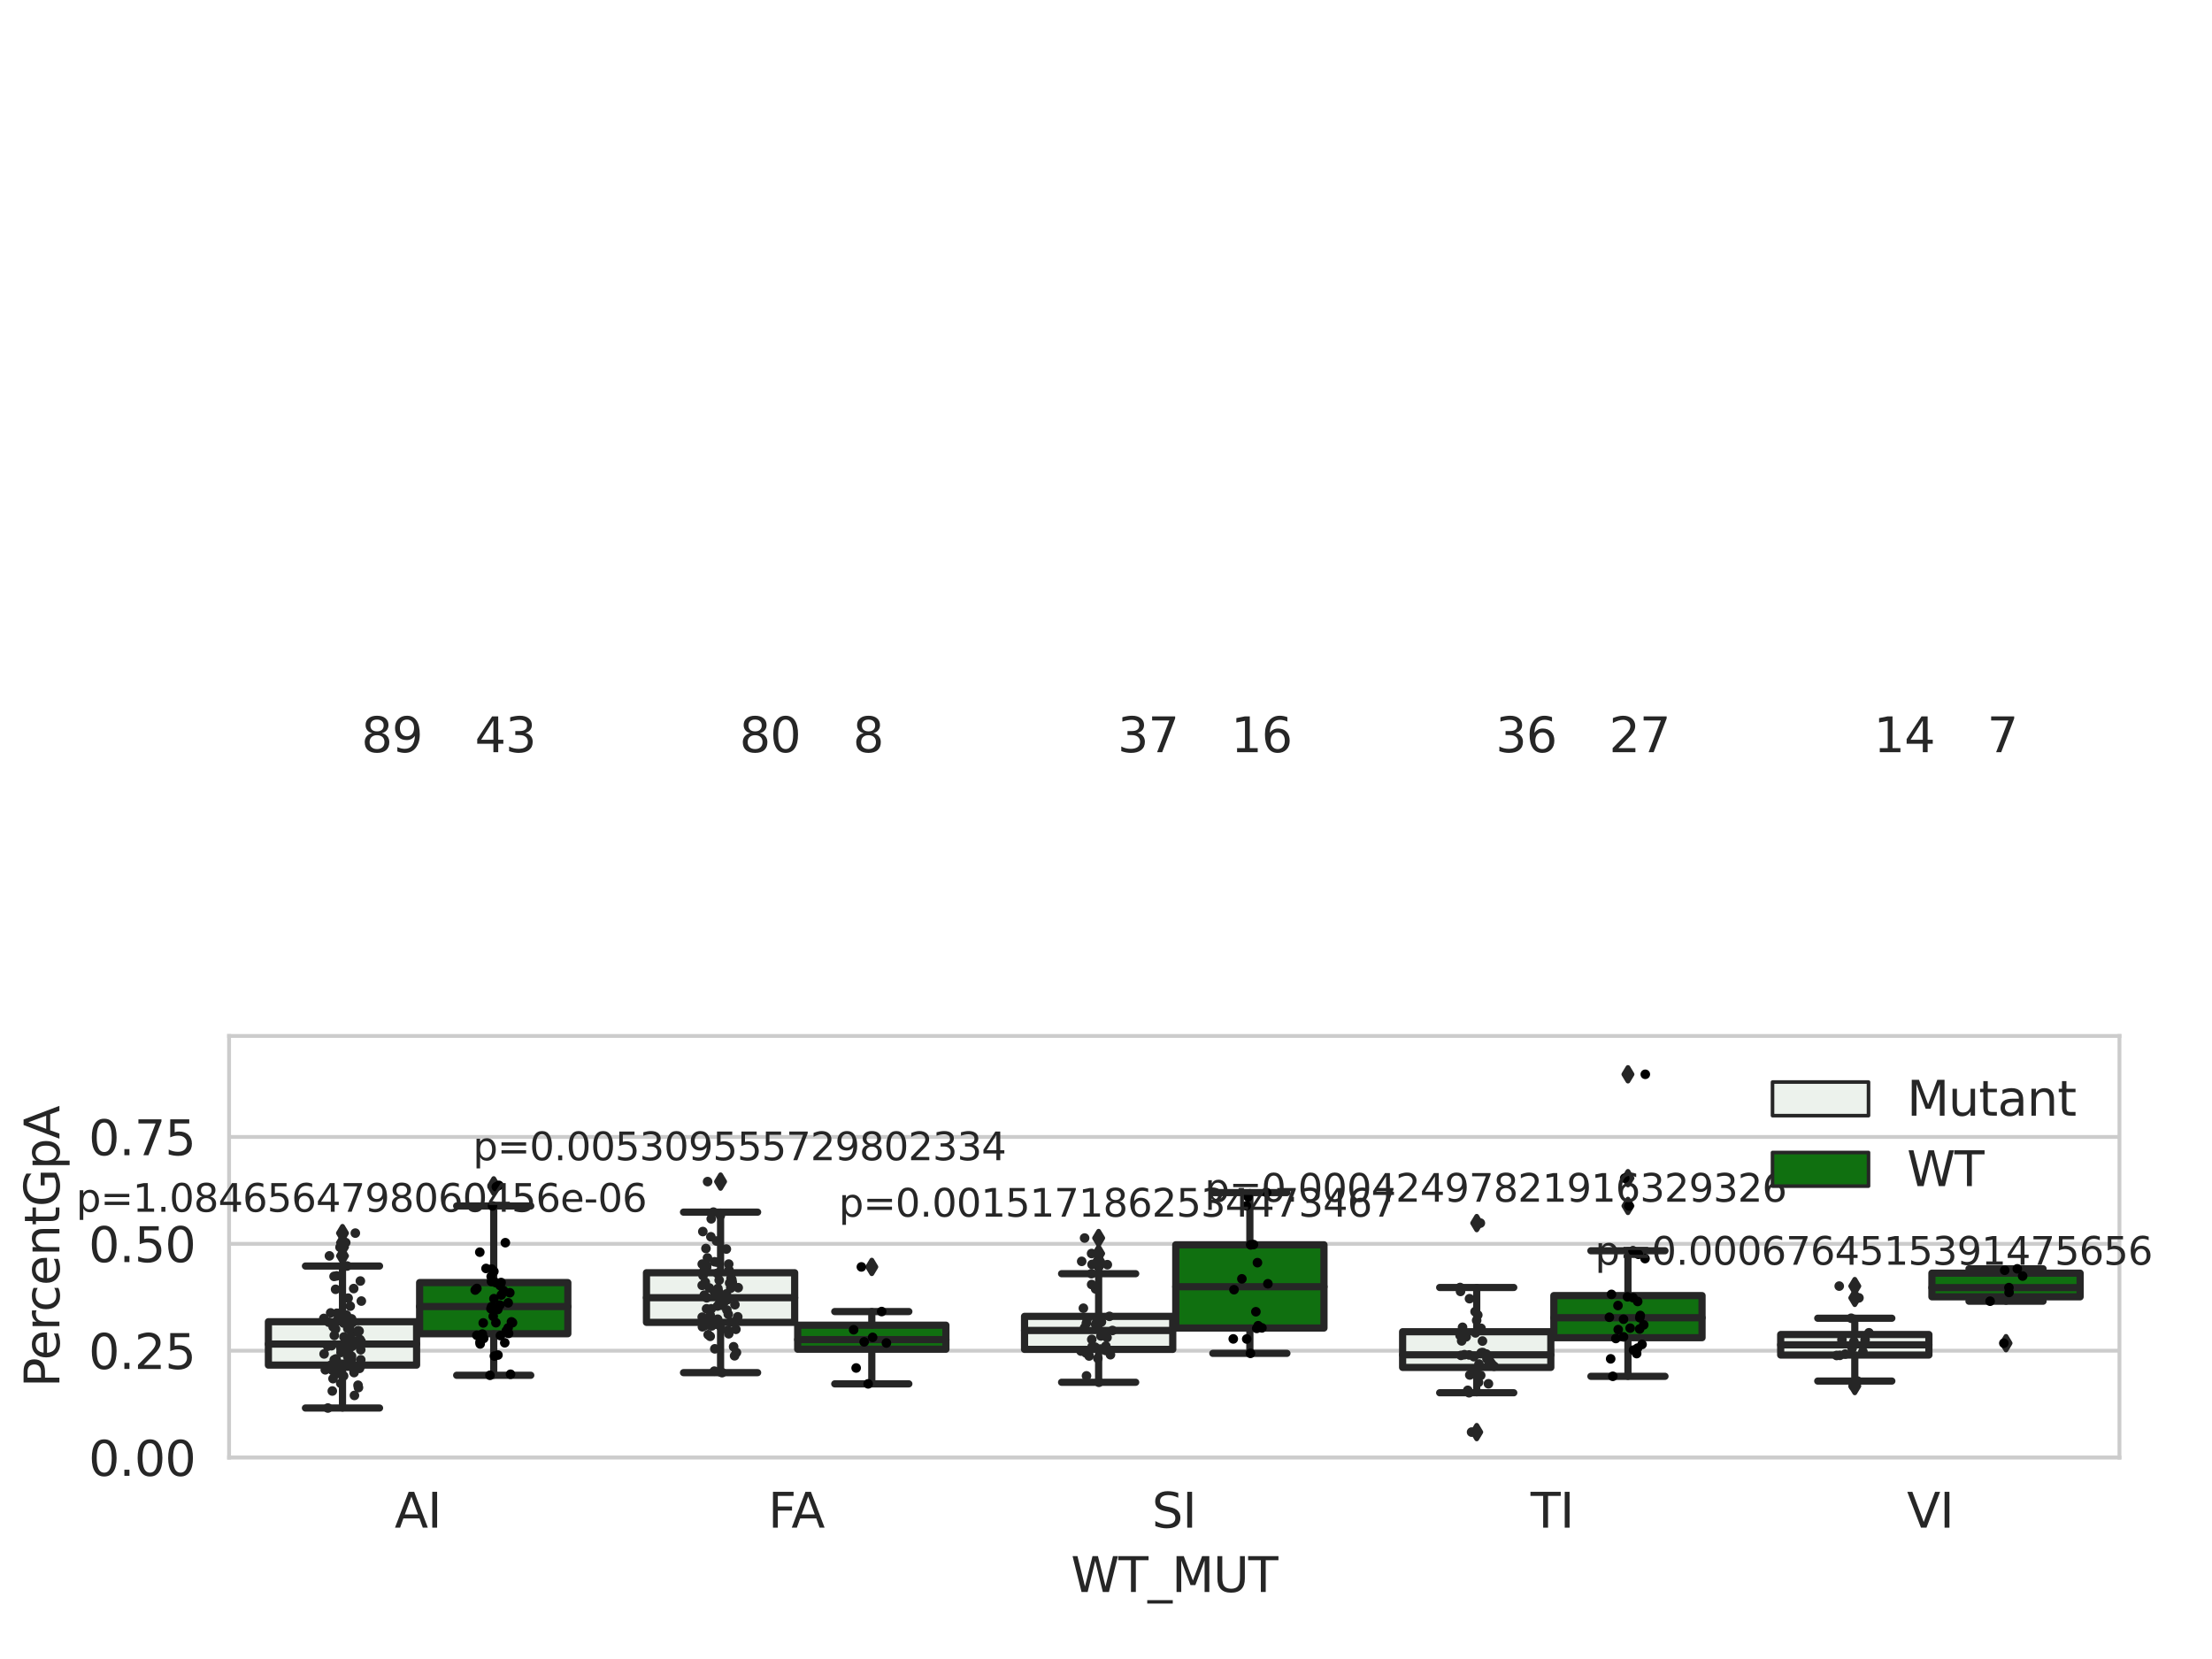 <?xml version="1.0" encoding="utf-8" standalone="no"?>
<!DOCTYPE svg PUBLIC "-//W3C//DTD SVG 1.1//EN"
  "http://www.w3.org/Graphics/SVG/1.1/DTD/svg11.dtd">
<svg xmlns:xlink="http://www.w3.org/1999/xlink" width="460.8pt" height="345.6pt" viewBox="0 0 460.8 345.6" xmlns="http://www.w3.org/2000/svg" version="1.1">
 <defs>
  <style type="text/css">*{stroke-linejoin: round; stroke-linecap: butt}</style>
 </defs>
 <g id="figure_1">
  <g id="patch_1">
   <path d="M 0 345.6 
L 460.8 345.6 
L 460.8 0 
L 0 0 
z
" style="fill: #ffffff"/>
  </g>
  <g id="axes_1">
   <g id="patch_2">
    <path d="M 47.72 303.64 
L 441.519 303.64 
L 441.519 215.812 
L 47.72 215.812 
z
" style="fill: #ffffff"/>
   </g>
   <g id="matplotlib.axis_1">
    <g id="xtick_1">
     <g id="text_1">
      <!-- AI -->
      <g style="fill: #262626" transform="translate(82.205 318.238) scale(0.1 -0.1)">
       <defs>
        <path id="DejaVuSans-41" d="M 2188 4044 
L 1331 1722 
L 3047 1722 
L 2188 4044 
z
M 1831 4666 
L 2547 4666 
L 4325 0 
L 3669 0 
L 3244 1197 
L 1141 1197 
L 716 0 
L 50 0 
L 1831 4666 
z
" transform="scale(0.016)"/>
        <path id="DejaVuSans-49" d="M 628 4666 
L 1259 4666 
L 1259 0 
L 628 0 
L 628 4666 
z
" transform="scale(0.016)"/>
       </defs>
       <use xlink:href="#DejaVuSans-41"/>
       <use xlink:href="#DejaVuSans-49" x="68.408"/>
      </g>
     </g>
    </g>
    <g id="xtick_2">
     <g id="text_2">
      <!-- FA -->
      <g style="fill: #262626" transform="translate(160.02 318.238) scale(0.1 -0.1)">
       <defs>
        <path id="DejaVuSans-46" d="M 628 4666 
L 3309 4666 
L 3309 4134 
L 1259 4134 
L 1259 2759 
L 3109 2759 
L 3109 2228 
L 1259 2228 
L 1259 0 
L 628 0 
L 628 4666 
z
" transform="scale(0.016)"/>
       </defs>
       <use xlink:href="#DejaVuSans-46"/>
       <use xlink:href="#DejaVuSans-41" x="48.395"/>
      </g>
     </g>
    </g>
    <g id="xtick_3">
     <g id="text_3">
      <!-- SI -->
      <g style="fill: #262626" transform="translate(239.97 318.238) scale(0.1 -0.1)">
       <defs>
        <path id="DejaVuSans-53" d="M 3425 4513 
L 3425 3897 
Q 3066 4069 2747 4153 
Q 2428 4238 2131 4238 
Q 1616 4238 1336 4038 
Q 1056 3838 1056 3469 
Q 1056 3159 1242 3001 
Q 1428 2844 1947 2747 
L 2328 2669 
Q 3034 2534 3370 2195 
Q 3706 1856 3706 1288 
Q 3706 609 3251 259 
Q 2797 -91 1919 -91 
Q 1588 -91 1214 -16 
Q 841 59 441 206 
L 441 856 
Q 825 641 1194 531 
Q 1563 422 1919 422 
Q 2459 422 2753 634 
Q 3047 847 3047 1241 
Q 3047 1584 2836 1778 
Q 2625 1972 2144 2069 
L 1759 2144 
Q 1053 2284 737 2584 
Q 422 2884 422 3419 
Q 422 4038 858 4394 
Q 1294 4750 2059 4750 
Q 2388 4750 2728 4690 
Q 3069 4631 3425 4513 
z
" transform="scale(0.016)"/>
       </defs>
       <use xlink:href="#DejaVuSans-53"/>
       <use xlink:href="#DejaVuSans-49" x="63.477"/>
      </g>
     </g>
    </g>
    <g id="xtick_4">
     <g id="text_4">
      <!-- TI -->
      <g style="fill: #262626" transform="translate(318.85 318.238) scale(0.1 -0.1)">
       <defs>
        <path id="DejaVuSans-54" d="M -19 4666 
L 3928 4666 
L 3928 4134 
L 2272 4134 
L 2272 0 
L 1638 0 
L 1638 4134 
L -19 4134 
L -19 4666 
z
" transform="scale(0.016)"/>
       </defs>
       <use xlink:href="#DejaVuSans-54"/>
       <use xlink:href="#DejaVuSans-49" x="61.084"/>
      </g>
     </g>
    </g>
    <g id="xtick_5">
     <g id="text_5">
      <!-- VI -->
      <g style="fill: #262626" transform="translate(397.244 318.238) scale(0.1 -0.1)">
       <defs>
        <path id="DejaVuSans-56" d="M 1831 0 
L 50 4666 
L 709 4666 
L 2188 738 
L 3669 4666 
L 4325 4666 
L 2547 0 
L 1831 0 
z
" transform="scale(0.016)"/>
       </defs>
       <use xlink:href="#DejaVuSans-56"/>
       <use xlink:href="#DejaVuSans-49" x="68.408"/>
      </g>
     </g>
    </g>
    <g id="text_6">
     <!-- WT_MUT -->
     <g style="fill: #262626" transform="translate(223.094 331.638) scale(0.1 -0.1)">
      <defs>
       <path id="DejaVuSans-57" d="M 213 4666 
L 850 4666 
L 1831 722 
L 2809 4666 
L 3519 4666 
L 4500 722 
L 5478 4666 
L 6119 4666 
L 4947 0 
L 4153 0 
L 3169 4050 
L 2175 0 
L 1381 0 
L 213 4666 
z
" transform="scale(0.016)"/>
       <path id="DejaVuSans-5f" d="M 3263 -1063 
L 3263 -1509 
L -63 -1509 
L -63 -1063 
L 3263 -1063 
z
" transform="scale(0.016)"/>
       <path id="DejaVuSans-4d" d="M 628 4666 
L 1569 4666 
L 2759 1491 
L 3956 4666 
L 4897 4666 
L 4897 0 
L 4281 0 
L 4281 4097 
L 3078 897 
L 2444 897 
L 1241 4097 
L 1241 0 
L 628 0 
L 628 4666 
z
" transform="scale(0.016)"/>
       <path id="DejaVuSans-55" d="M 556 4666 
L 1191 4666 
L 1191 1831 
Q 1191 1081 1462 751 
Q 1734 422 2344 422 
Q 2950 422 3222 751 
Q 3494 1081 3494 1831 
L 3494 4666 
L 4128 4666 
L 4128 1753 
Q 4128 841 3676 375 
Q 3225 -91 2344 -91 
Q 1459 -91 1007 375 
Q 556 841 556 1753 
L 556 4666 
z
" transform="scale(0.016)"/>
      </defs>
      <use xlink:href="#DejaVuSans-57"/>
      <use xlink:href="#DejaVuSans-54" x="98.877"/>
      <use xlink:href="#DejaVuSans-5f" x="159.961"/>
      <use xlink:href="#DejaVuSans-4d" x="209.961"/>
      <use xlink:href="#DejaVuSans-55" x="296.24"/>
      <use xlink:href="#DejaVuSans-54" x="369.434"/>
     </g>
    </g>
   </g>
   <g id="matplotlib.axis_2">
    <g id="ytick_1">
     <g id="line2d_1">
      <path d="M 47.72 303.64 
L 441.519 303.64 
" clip-path="url(#p7211e17369)" style="fill: none; stroke: #cccccc; stroke-width: 0.8; stroke-linecap: round"/>
     </g>
     <g id="text_7">
      <!-- 0.00 -->
      <g style="fill: #262626" transform="translate(18.454 307.439) scale(0.1 -0.1)">
       <defs>
        <path id="DejaVuSans-30" d="M 2034 4250 
Q 1547 4250 1301 3770 
Q 1056 3291 1056 2328 
Q 1056 1369 1301 889 
Q 1547 409 2034 409 
Q 2525 409 2770 889 
Q 3016 1369 3016 2328 
Q 3016 3291 2770 3770 
Q 2525 4250 2034 4250 
z
M 2034 4750 
Q 2819 4750 3233 4129 
Q 3647 3509 3647 2328 
Q 3647 1150 3233 529 
Q 2819 -91 2034 -91 
Q 1250 -91 836 529 
Q 422 1150 422 2328 
Q 422 3509 836 4129 
Q 1250 4750 2034 4750 
z
" transform="scale(0.016)"/>
        <path id="DejaVuSans-2e" d="M 684 794 
L 1344 794 
L 1344 0 
L 684 0 
L 684 794 
z
" transform="scale(0.016)"/>
       </defs>
       <use xlink:href="#DejaVuSans-30"/>
       <use xlink:href="#DejaVuSans-2e" x="63.623"/>
       <use xlink:href="#DejaVuSans-30" x="95.41"/>
       <use xlink:href="#DejaVuSans-30" x="159.033"/>
      </g>
     </g>
    </g>
    <g id="ytick_2">
     <g id="line2d_2">
      <path d="M 47.72 281.376 
L 441.519 281.376 
" clip-path="url(#p7211e17369)" style="fill: none; stroke: #cccccc; stroke-width: 0.8; stroke-linecap: round"/>
     </g>
     <g id="text_8">
      <!-- 0.25 -->
      <g style="fill: #262626" transform="translate(18.454 285.176) scale(0.1 -0.1)">
       <defs>
        <path id="DejaVuSans-32" d="M 1228 531 
L 3431 531 
L 3431 0 
L 469 0 
L 469 531 
Q 828 903 1448 1529 
Q 2069 2156 2228 2338 
Q 2531 2678 2651 2914 
Q 2772 3150 2772 3378 
Q 2772 3750 2511 3984 
Q 2250 4219 1831 4219 
Q 1534 4219 1204 4116 
Q 875 4013 500 3803 
L 500 4441 
Q 881 4594 1212 4672 
Q 1544 4750 1819 4750 
Q 2544 4750 2975 4387 
Q 3406 4025 3406 3419 
Q 3406 3131 3298 2873 
Q 3191 2616 2906 2266 
Q 2828 2175 2409 1742 
Q 1991 1309 1228 531 
z
" transform="scale(0.016)"/>
        <path id="DejaVuSans-35" d="M 691 4666 
L 3169 4666 
L 3169 4134 
L 1269 4134 
L 1269 2991 
Q 1406 3038 1543 3061 
Q 1681 3084 1819 3084 
Q 2600 3084 3056 2656 
Q 3513 2228 3513 1497 
Q 3513 744 3044 326 
Q 2575 -91 1722 -91 
Q 1428 -91 1123 -41 
Q 819 9 494 109 
L 494 744 
Q 775 591 1075 516 
Q 1375 441 1709 441 
Q 2250 441 2565 725 
Q 2881 1009 2881 1497 
Q 2881 1984 2565 2268 
Q 2250 2553 1709 2553 
Q 1456 2553 1204 2497 
Q 953 2441 691 2322 
L 691 4666 
z
" transform="scale(0.016)"/>
       </defs>
       <use xlink:href="#DejaVuSans-30"/>
       <use xlink:href="#DejaVuSans-2e" x="63.623"/>
       <use xlink:href="#DejaVuSans-32" x="95.41"/>
       <use xlink:href="#DejaVuSans-35" x="159.033"/>
      </g>
     </g>
    </g>
    <g id="ytick_3">
     <g id="line2d_3">
      <path d="M 47.72 259.113 
L 441.519 259.113 
" clip-path="url(#p7211e17369)" style="fill: none; stroke: #cccccc; stroke-width: 0.8; stroke-linecap: round"/>
     </g>
     <g id="text_9">
      <!-- 0.50 -->
      <g style="fill: #262626" transform="translate(18.454 262.912) scale(0.1 -0.1)">
       <use xlink:href="#DejaVuSans-30"/>
       <use xlink:href="#DejaVuSans-2e" x="63.623"/>
       <use xlink:href="#DejaVuSans-35" x="95.41"/>
       <use xlink:href="#DejaVuSans-30" x="159.033"/>
      </g>
     </g>
    </g>
    <g id="ytick_4">
     <g id="line2d_4">
      <path d="M 47.72 236.849 
L 441.519 236.849 
" clip-path="url(#p7211e17369)" style="fill: none; stroke: #cccccc; stroke-width: 0.8; stroke-linecap: round"/>
     </g>
     <g id="text_10">
      <!-- 0.75 -->
      <g style="fill: #262626" transform="translate(18.454 240.648) scale(0.1 -0.1)">
       <defs>
        <path id="DejaVuSans-37" d="M 525 4666 
L 3525 4666 
L 3525 4397 
L 1831 0 
L 1172 0 
L 2766 4134 
L 525 4134 
L 525 4666 
z
" transform="scale(0.016)"/>
       </defs>
       <use xlink:href="#DejaVuSans-30"/>
       <use xlink:href="#DejaVuSans-2e" x="63.623"/>
       <use xlink:href="#DejaVuSans-37" x="95.41"/>
       <use xlink:href="#DejaVuSans-35" x="159.033"/>
      </g>
     </g>
    </g>
    <g id="text_11">
     <!-- PercentGpA -->
     <g style="fill: #262626" transform="translate(12.375 289.002) rotate(-90) scale(0.1 -0.1)">
      <defs>
       <path id="DejaVuSans-50" d="M 1259 4147 
L 1259 2394 
L 2053 2394 
Q 2494 2394 2734 2622 
Q 2975 2850 2975 3272 
Q 2975 3691 2734 3919 
Q 2494 4147 2053 4147 
L 1259 4147 
z
M 628 4666 
L 2053 4666 
Q 2838 4666 3239 4311 
Q 3641 3956 3641 3272 
Q 3641 2581 3239 2228 
Q 2838 1875 2053 1875 
L 1259 1875 
L 1259 0 
L 628 0 
L 628 4666 
z
" transform="scale(0.016)"/>
       <path id="DejaVuSans-65" d="M 3597 1894 
L 3597 1613 
L 953 1613 
Q 991 1019 1311 708 
Q 1631 397 2203 397 
Q 2534 397 2845 478 
Q 3156 559 3463 722 
L 3463 178 
Q 3153 47 2828 -22 
Q 2503 -91 2169 -91 
Q 1331 -91 842 396 
Q 353 884 353 1716 
Q 353 2575 817 3079 
Q 1281 3584 2069 3584 
Q 2775 3584 3186 3129 
Q 3597 2675 3597 1894 
z
M 3022 2063 
Q 3016 2534 2758 2815 
Q 2500 3097 2075 3097 
Q 1594 3097 1305 2825 
Q 1016 2553 972 2059 
L 3022 2063 
z
" transform="scale(0.016)"/>
       <path id="DejaVuSans-72" d="M 2631 2963 
Q 2534 3019 2420 3045 
Q 2306 3072 2169 3072 
Q 1681 3072 1420 2755 
Q 1159 2438 1159 1844 
L 1159 0 
L 581 0 
L 581 3500 
L 1159 3500 
L 1159 2956 
Q 1341 3275 1631 3429 
Q 1922 3584 2338 3584 
Q 2397 3584 2469 3576 
Q 2541 3569 2628 3553 
L 2631 2963 
z
" transform="scale(0.016)"/>
       <path id="DejaVuSans-63" d="M 3122 3366 
L 3122 2828 
Q 2878 2963 2633 3030 
Q 2388 3097 2138 3097 
Q 1578 3097 1268 2742 
Q 959 2388 959 1747 
Q 959 1106 1268 751 
Q 1578 397 2138 397 
Q 2388 397 2633 464 
Q 2878 531 3122 666 
L 3122 134 
Q 2881 22 2623 -34 
Q 2366 -91 2075 -91 
Q 1284 -91 818 406 
Q 353 903 353 1747 
Q 353 2603 823 3093 
Q 1294 3584 2113 3584 
Q 2378 3584 2631 3529 
Q 2884 3475 3122 3366 
z
" transform="scale(0.016)"/>
       <path id="DejaVuSans-6e" d="M 3513 2113 
L 3513 0 
L 2938 0 
L 2938 2094 
Q 2938 2591 2744 2837 
Q 2550 3084 2163 3084 
Q 1697 3084 1428 2787 
Q 1159 2491 1159 1978 
L 1159 0 
L 581 0 
L 581 3500 
L 1159 3500 
L 1159 2956 
Q 1366 3272 1645 3428 
Q 1925 3584 2291 3584 
Q 2894 3584 3203 3211 
Q 3513 2838 3513 2113 
z
" transform="scale(0.016)"/>
       <path id="DejaVuSans-74" d="M 1172 4494 
L 1172 3500 
L 2356 3500 
L 2356 3053 
L 1172 3053 
L 1172 1153 
Q 1172 725 1289 603 
Q 1406 481 1766 481 
L 2356 481 
L 2356 0 
L 1766 0 
Q 1100 0 847 248 
Q 594 497 594 1153 
L 594 3053 
L 172 3053 
L 172 3500 
L 594 3500 
L 594 4494 
L 1172 4494 
z
" transform="scale(0.016)"/>
       <path id="DejaVuSans-47" d="M 3809 666 
L 3809 1919 
L 2778 1919 
L 2778 2438 
L 4434 2438 
L 4434 434 
Q 4069 175 3628 42 
Q 3188 -91 2688 -91 
Q 1594 -91 976 548 
Q 359 1188 359 2328 
Q 359 3472 976 4111 
Q 1594 4750 2688 4750 
Q 3144 4750 3555 4637 
Q 3966 4525 4313 4306 
L 4313 3634 
Q 3963 3931 3569 4081 
Q 3175 4231 2741 4231 
Q 1884 4231 1454 3753 
Q 1025 3275 1025 2328 
Q 1025 1384 1454 906 
Q 1884 428 2741 428 
Q 3075 428 3337 486 
Q 3600 544 3809 666 
z
" transform="scale(0.016)"/>
       <path id="DejaVuSans-70" d="M 1159 525 
L 1159 -1331 
L 581 -1331 
L 581 3500 
L 1159 3500 
L 1159 2969 
Q 1341 3281 1617 3432 
Q 1894 3584 2278 3584 
Q 2916 3584 3314 3078 
Q 3713 2572 3713 1747 
Q 3713 922 3314 415 
Q 2916 -91 2278 -91 
Q 1894 -91 1617 61 
Q 1341 213 1159 525 
z
M 3116 1747 
Q 3116 2381 2855 2742 
Q 2594 3103 2138 3103 
Q 1681 3103 1420 2742 
Q 1159 2381 1159 1747 
Q 1159 1113 1420 752 
Q 1681 391 2138 391 
Q 2594 391 2855 752 
Q 3116 1113 3116 1747 
z
" transform="scale(0.016)"/>
      </defs>
      <use xlink:href="#DejaVuSans-50"/>
      <use xlink:href="#DejaVuSans-65" x="56.678"/>
      <use xlink:href="#DejaVuSans-72" x="118.201"/>
      <use xlink:href="#DejaVuSans-63" x="157.064"/>
      <use xlink:href="#DejaVuSans-65" x="212.045"/>
      <use xlink:href="#DejaVuSans-6e" x="273.568"/>
      <use xlink:href="#DejaVuSans-74" x="336.947"/>
      <use xlink:href="#DejaVuSans-47" x="376.156"/>
      <use xlink:href="#DejaVuSans-70" x="453.646"/>
      <use xlink:href="#DejaVuSans-41" x="517.123"/>
     </g>
    </g>
   </g>
   <g id="patch_3">
    <path d="M 55.911 284.374 
L 86.785 284.374 
L 86.785 275.339 
L 55.911 275.339 
L 55.911 284.374 
z
" clip-path="url(#p7211e17369)" style="fill: #ecf2ec; stroke: #262626; stroke-width: 1.5; stroke-linejoin: miter"/>
   </g>
   <g id="patch_4">
    <path d="M 87.415 277.84 
L 118.289 277.84 
L 118.289 267.184 
L 87.415 267.184 
L 87.415 277.84 
z
" clip-path="url(#p7211e17369)" style="fill: #107010; stroke: #262626; stroke-width: 1.5; stroke-linejoin: miter"/>
   </g>
   <g id="patch_5">
    <path d="M 134.671 275.469 
L 165.545 275.469 
L 165.545 265.136 
L 134.671 265.136 
L 134.671 275.469 
z
" clip-path="url(#p7211e17369)" style="fill: #ecf2ec; stroke: #262626; stroke-width: 1.5; stroke-linejoin: miter"/>
   </g>
   <g id="patch_6">
    <path d="M 166.175 281.068 
L 197.049 281.068 
L 197.049 276.062 
L 166.175 276.062 
L 166.175 281.068 
z
" clip-path="url(#p7211e17369)" style="fill: #107010; stroke: #262626; stroke-width: 1.5; stroke-linejoin: miter"/>
   </g>
   <g id="patch_7">
    <path d="M 213.431 281.103 
L 244.304 281.103 
L 244.304 274.22 
L 213.431 274.22 
L 213.431 281.103 
z
" clip-path="url(#p7211e17369)" style="fill: #ecf2ec; stroke: #262626; stroke-width: 1.5; stroke-linejoin: miter"/>
   </g>
   <g id="patch_8">
    <path d="M 244.934 276.65 
L 275.808 276.65 
L 275.808 259.314 
L 244.934 259.314 
L 244.934 276.65 
z
" clip-path="url(#p7211e17369)" style="fill: #107010; stroke: #262626; stroke-width: 1.5; stroke-linejoin: miter"/>
   </g>
   <g id="patch_9">
    <path d="M 292.19 284.858 
L 323.064 284.858 
L 323.064 277.427 
L 292.19 277.427 
L 292.19 284.858 
z
" clip-path="url(#p7211e17369)" style="fill: #ecf2ec; stroke: #262626; stroke-width: 1.5; stroke-linejoin: miter"/>
   </g>
   <g id="patch_10">
    <path d="M 323.694 278.662 
L 354.568 278.662 
L 354.568 269.896 
L 323.694 269.896 
L 323.694 278.662 
z
" clip-path="url(#p7211e17369)" style="fill: #107010; stroke: #262626; stroke-width: 1.5; stroke-linejoin: miter"/>
   </g>
   <g id="patch_11">
    <path d="M 370.95 282.278 
L 401.824 282.278 
L 401.824 278.004 
L 370.95 278.004 
L 370.95 282.278 
z
" clip-path="url(#p7211e17369)" style="fill: #ecf2ec; stroke: #262626; stroke-width: 1.5; stroke-linejoin: miter"/>
   </g>
   <g id="patch_12">
    <path d="M 402.454 270.15 
L 433.328 270.15 
L 433.328 265.222 
L 402.454 265.222 
L 402.454 270.15 
z
" clip-path="url(#p7211e17369)" style="fill: #107010; stroke: #262626; stroke-width: 1.5; stroke-linejoin: miter"/>
   </g>
   <g id="patch_13">
    <path d="M 87.1 303.64 
L 87.1 303.64 
L 87.1 303.64 
L 87.1 303.64 
z
" clip-path="url(#p7211e17369)" style="fill: #ecf2ec; stroke: #262626; stroke-width: 0.75; stroke-linejoin: miter"/>
   </g>
   <g id="patch_14">
    <path d="M 87.1 303.64 
L 87.1 303.64 
L 87.1 303.64 
L 87.1 303.64 
z
" clip-path="url(#p7211e17369)" style="fill: #107010; stroke: #262626; stroke-width: 0.75; stroke-linejoin: miter"/>
   </g>
   <g id="PathCollection_1"/>
   <g id="PathCollection_2"/>
   <g id="line2d_5">
    <path d="M 71.348 284.374 
L 71.348 293.317 
" clip-path="url(#p7211e17369)" style="fill: none; stroke: #262626; stroke-width: 1.5; stroke-linecap: round"/>
   </g>
   <g id="line2d_6">
    <path d="M 71.348 275.339 
L 71.348 263.738 
" clip-path="url(#p7211e17369)" style="fill: none; stroke: #262626; stroke-width: 1.5; stroke-linecap: round"/>
   </g>
   <g id="line2d_7">
    <path d="M 63.629 293.317 
L 79.066 293.317 
" clip-path="url(#p7211e17369)" style="fill: none; stroke: #262626; stroke-width: 1.5; stroke-linecap: round"/>
   </g>
   <g id="line2d_8">
    <path d="M 63.629 263.738 
L 79.066 263.738 
" clip-path="url(#p7211e17369)" style="fill: none; stroke: #262626; stroke-width: 1.5; stroke-linecap: round"/>
   </g>
   <g id="line2d_9">
    <defs>
     <path id="meb1d12e62e" d="M -0 1.414 
L 0.849 0 
L 0 -1.414 
L -0.849 -0 
z
" style="stroke: #262626; stroke-linejoin: miter"/>
    </defs>
    <g clip-path="url(#p7211e17369)">
     <use xlink:href="#meb1d12e62e" x="71.348" y="259.826" style="fill: #262626; stroke: #262626; stroke-linejoin: miter"/>
     <use xlink:href="#meb1d12e62e" x="71.348" y="261.622" style="fill: #262626; stroke: #262626; stroke-linejoin: miter"/>
     <use xlink:href="#meb1d12e62e" x="71.348" y="258.857" style="fill: #262626; stroke: #262626; stroke-linejoin: miter"/>
     <use xlink:href="#meb1d12e62e" x="71.348" y="256.881" style="fill: #262626; stroke: #262626; stroke-linejoin: miter"/>
    </g>
   </g>
   <g id="line2d_10">
    <path d="M 102.852 277.84 
L 102.852 286.496 
" clip-path="url(#p7211e17369)" style="fill: none; stroke: #262626; stroke-width: 1.5; stroke-linecap: round"/>
   </g>
   <g id="line2d_11">
    <path d="M 102.852 267.184 
L 102.852 251.226 
" clip-path="url(#p7211e17369)" style="fill: none; stroke: #262626; stroke-width: 1.5; stroke-linecap: round"/>
   </g>
   <g id="line2d_12">
    <path d="M 95.133 286.496 
L 110.57 286.496 
" clip-path="url(#p7211e17369)" style="fill: none; stroke: #262626; stroke-width: 1.5; stroke-linecap: round"/>
   </g>
   <g id="line2d_13">
    <path d="M 95.133 251.226 
L 110.57 251.226 
" clip-path="url(#p7211e17369)" style="fill: none; stroke: #262626; stroke-width: 1.5; stroke-linecap: round"/>
   </g>
   <g id="line2d_14">
    <g clip-path="url(#p7211e17369)">
     <use xlink:href="#meb1d12e62e" x="102.852" y="247.242" style="fill: #262626; stroke: #262626; stroke-linejoin: miter"/>
     <use xlink:href="#meb1d12e62e" x="102.852" y="246.935" style="fill: #262626; stroke: #262626; stroke-linejoin: miter"/>
    </g>
   </g>
   <g id="line2d_15">
    <path d="M 150.108 275.469 
L 150.108 285.948 
" clip-path="url(#p7211e17369)" style="fill: none; stroke: #262626; stroke-width: 1.5; stroke-linecap: round"/>
   </g>
   <g id="line2d_16">
    <path d="M 150.108 265.136 
L 150.108 252.51 
" clip-path="url(#p7211e17369)" style="fill: none; stroke: #262626; stroke-width: 1.5; stroke-linecap: round"/>
   </g>
   <g id="line2d_17">
    <path d="M 142.389 285.948 
L 157.826 285.948 
" clip-path="url(#p7211e17369)" style="fill: none; stroke: #262626; stroke-width: 1.5; stroke-linecap: round"/>
   </g>
   <g id="line2d_18">
    <path d="M 142.389 252.51 
L 157.826 252.51 
" clip-path="url(#p7211e17369)" style="fill: none; stroke: #262626; stroke-width: 1.5; stroke-linecap: round"/>
   </g>
   <g id="line2d_19">
    <g clip-path="url(#p7211e17369)">
     <use xlink:href="#meb1d12e62e" x="150.108" y="246.15" style="fill: #262626; stroke: #262626; stroke-linejoin: miter"/>
    </g>
   </g>
   <g id="line2d_20">
    <path d="M 181.612 281.068 
L 181.612 288.282 
" clip-path="url(#p7211e17369)" style="fill: none; stroke: #262626; stroke-width: 1.5; stroke-linecap: round"/>
   </g>
   <g id="line2d_21">
    <path d="M 181.612 276.062 
L 181.612 273.22 
" clip-path="url(#p7211e17369)" style="fill: none; stroke: #262626; stroke-width: 1.5; stroke-linecap: round"/>
   </g>
   <g id="line2d_22">
    <path d="M 173.893 288.282 
L 189.33 288.282 
" clip-path="url(#p7211e17369)" style="fill: none; stroke: #262626; stroke-width: 1.5; stroke-linecap: round"/>
   </g>
   <g id="line2d_23">
    <path d="M 173.893 273.22 
L 189.33 273.22 
" clip-path="url(#p7211e17369)" style="fill: none; stroke: #262626; stroke-width: 1.5; stroke-linecap: round"/>
   </g>
   <g id="line2d_24">
    <g clip-path="url(#p7211e17369)">
     <use xlink:href="#meb1d12e62e" x="181.612" y="263.922" style="fill: #262626; stroke: #262626; stroke-linejoin: miter"/>
    </g>
   </g>
   <g id="line2d_25">
    <path d="M 228.867 281.103 
L 228.867 287.952 
" clip-path="url(#p7211e17369)" style="fill: none; stroke: #262626; stroke-width: 1.5; stroke-linecap: round"/>
   </g>
   <g id="line2d_26">
    <path d="M 228.867 274.22 
L 228.867 265.333 
" clip-path="url(#p7211e17369)" style="fill: none; stroke: #262626; stroke-width: 1.5; stroke-linecap: round"/>
   </g>
   <g id="line2d_27">
    <path d="M 221.149 287.952 
L 236.586 287.952 
" clip-path="url(#p7211e17369)" style="fill: none; stroke: #262626; stroke-width: 1.5; stroke-linecap: round"/>
   </g>
   <g id="line2d_28">
    <path d="M 221.149 265.333 
L 236.586 265.333 
" clip-path="url(#p7211e17369)" style="fill: none; stroke: #262626; stroke-width: 1.5; stroke-linecap: round"/>
   </g>
   <g id="line2d_29">
    <g clip-path="url(#p7211e17369)">
     <use xlink:href="#meb1d12e62e" x="228.867" y="263.453" style="fill: #262626; stroke: #262626; stroke-linejoin: miter"/>
     <use xlink:href="#meb1d12e62e" x="228.867" y="263.406" style="fill: #262626; stroke: #262626; stroke-linejoin: miter"/>
     <use xlink:href="#meb1d12e62e" x="228.867" y="262.764" style="fill: #262626; stroke: #262626; stroke-linejoin: miter"/>
     <use xlink:href="#meb1d12e62e" x="228.867" y="257.906" style="fill: #262626; stroke: #262626; stroke-linejoin: miter"/>
     <use xlink:href="#meb1d12e62e" x="228.867" y="261.132" style="fill: #262626; stroke: #262626; stroke-linejoin: miter"/>
    </g>
   </g>
   <g id="line2d_30">
    <path d="M 260.371 276.65 
L 260.371 281.928 
" clip-path="url(#p7211e17369)" style="fill: none; stroke: #262626; stroke-width: 1.5; stroke-linecap: round"/>
   </g>
   <g id="line2d_31">
    <path d="M 260.371 259.314 
L 260.371 248.437 
" clip-path="url(#p7211e17369)" style="fill: none; stroke: #262626; stroke-width: 1.5; stroke-linecap: round"/>
   </g>
   <g id="line2d_32">
    <path d="M 252.653 281.928 
L 268.09 281.928 
" clip-path="url(#p7211e17369)" style="fill: none; stroke: #262626; stroke-width: 1.5; stroke-linecap: round"/>
   </g>
   <g id="line2d_33">
    <path d="M 252.653 248.437 
L 268.09 248.437 
" clip-path="url(#p7211e17369)" style="fill: none; stroke: #262626; stroke-width: 1.5; stroke-linecap: round"/>
   </g>
   <g id="line2d_34"/>
   <g id="line2d_35">
    <path d="M 307.627 284.858 
L 307.627 290.137 
" clip-path="url(#p7211e17369)" style="fill: none; stroke: #262626; stroke-width: 1.5; stroke-linecap: round"/>
   </g>
   <g id="line2d_36">
    <path d="M 307.627 277.427 
L 307.627 268.207 
" clip-path="url(#p7211e17369)" style="fill: none; stroke: #262626; stroke-width: 1.5; stroke-linecap: round"/>
   </g>
   <g id="line2d_37">
    <path d="M 299.909 290.137 
L 315.346 290.137 
" clip-path="url(#p7211e17369)" style="fill: none; stroke: #262626; stroke-width: 1.5; stroke-linecap: round"/>
   </g>
   <g id="line2d_38">
    <path d="M 299.909 268.207 
L 315.346 268.207 
" clip-path="url(#p7211e17369)" style="fill: none; stroke: #262626; stroke-width: 1.5; stroke-linecap: round"/>
   </g>
   <g id="line2d_39">
    <g clip-path="url(#p7211e17369)">
     <use xlink:href="#meb1d12e62e" x="307.627" y="298.332" style="fill: #262626; stroke: #262626; stroke-linejoin: miter"/>
     <use xlink:href="#meb1d12e62e" x="307.627" y="254.791" style="fill: #262626; stroke: #262626; stroke-linejoin: miter"/>
    </g>
   </g>
   <g id="line2d_40">
    <path d="M 339.131 278.662 
L 339.131 286.712 
" clip-path="url(#p7211e17369)" style="fill: none; stroke: #262626; stroke-width: 1.5; stroke-linecap: round"/>
   </g>
   <g id="line2d_41">
    <path d="M 339.131 269.896 
L 339.131 260.552 
" clip-path="url(#p7211e17369)" style="fill: none; stroke: #262626; stroke-width: 1.5; stroke-linecap: round"/>
   </g>
   <g id="line2d_42">
    <path d="M 331.413 286.712 
L 346.85 286.712 
" clip-path="url(#p7211e17369)" style="fill: none; stroke: #262626; stroke-width: 1.5; stroke-linecap: round"/>
   </g>
   <g id="line2d_43">
    <path d="M 331.413 260.552 
L 346.85 260.552 
" clip-path="url(#p7211e17369)" style="fill: none; stroke: #262626; stroke-width: 1.5; stroke-linecap: round"/>
   </g>
   <g id="line2d_44">
    <g clip-path="url(#p7211e17369)">
     <use xlink:href="#meb1d12e62e" x="339.131" y="245.432" style="fill: #262626; stroke: #262626; stroke-linejoin: miter"/>
     <use xlink:href="#meb1d12e62e" x="339.131" y="223.796" style="fill: #262626; stroke: #262626; stroke-linejoin: miter"/>
     <use xlink:href="#meb1d12e62e" x="339.131" y="251.214" style="fill: #262626; stroke: #262626; stroke-linejoin: miter"/>
    </g>
   </g>
   <g id="line2d_45">
    <path d="M 386.387 282.278 
L 386.387 287.7 
" clip-path="url(#p7211e17369)" style="fill: none; stroke: #262626; stroke-width: 1.5; stroke-linecap: round"/>
   </g>
   <g id="line2d_46">
    <path d="M 386.387 278.004 
L 386.387 274.611 
" clip-path="url(#p7211e17369)" style="fill: none; stroke: #262626; stroke-width: 1.5; stroke-linecap: round"/>
   </g>
   <g id="line2d_47">
    <path d="M 378.669 287.7 
L 394.106 287.7 
" clip-path="url(#p7211e17369)" style="fill: none; stroke: #262626; stroke-width: 1.5; stroke-linecap: round"/>
   </g>
   <g id="line2d_48">
    <path d="M 378.669 274.611 
L 394.106 274.611 
" clip-path="url(#p7211e17369)" style="fill: none; stroke: #262626; stroke-width: 1.5; stroke-linecap: round"/>
   </g>
   <g id="line2d_49">
    <g clip-path="url(#p7211e17369)">
     <use xlink:href="#meb1d12e62e" x="386.387" y="288.738" style="fill: #262626; stroke: #262626; stroke-linejoin: miter"/>
     <use xlink:href="#meb1d12e62e" x="386.387" y="270.371" style="fill: #262626; stroke: #262626; stroke-linejoin: miter"/>
     <use xlink:href="#meb1d12e62e" x="386.387" y="267.917" style="fill: #262626; stroke: #262626; stroke-linejoin: miter"/>
    </g>
   </g>
   <g id="line2d_50">
    <path d="M 417.891 270.15 
L 417.891 271.064 
" clip-path="url(#p7211e17369)" style="fill: none; stroke: #262626; stroke-width: 1.5; stroke-linecap: round"/>
   </g>
   <g id="line2d_51">
    <path d="M 417.891 265.222 
L 417.891 264.318 
" clip-path="url(#p7211e17369)" style="fill: none; stroke: #262626; stroke-width: 1.5; stroke-linecap: round"/>
   </g>
   <g id="line2d_52">
    <path d="M 410.173 271.064 
L 425.609 271.064 
" clip-path="url(#p7211e17369)" style="fill: none; stroke: #262626; stroke-width: 1.5; stroke-linecap: round"/>
   </g>
   <g id="line2d_53">
    <path d="M 410.173 264.318 
L 425.609 264.318 
" clip-path="url(#p7211e17369)" style="fill: none; stroke: #262626; stroke-width: 1.5; stroke-linecap: round"/>
   </g>
   <g id="line2d_54">
    <g clip-path="url(#p7211e17369)">
     <use xlink:href="#meb1d12e62e" x="417.891" y="279.809" style="fill: #262626; stroke: #262626; stroke-linejoin: miter"/>
    </g>
   </g>
   <g id="line2d_55">
    <path d="M 55.911 279.994 
L 86.785 279.994 
" clip-path="url(#p7211e17369)" style="fill: none; stroke: #262626; stroke-width: 1.5; stroke-linecap: round"/>
   </g>
   <g id="line2d_56">
    <path d="M 87.415 272.179 
L 118.289 272.179 
" clip-path="url(#p7211e17369)" style="fill: none; stroke: #262626; stroke-width: 1.5; stroke-linecap: round"/>
   </g>
   <g id="line2d_57">
    <path d="M 134.671 270.338 
L 165.545 270.338 
" clip-path="url(#p7211e17369)" style="fill: none; stroke: #262626; stroke-width: 1.5; stroke-linecap: round"/>
   </g>
   <g id="line2d_58">
    <path d="M 166.175 279.065 
L 197.049 279.065 
" clip-path="url(#p7211e17369)" style="fill: none; stroke: #262626; stroke-width: 1.5; stroke-linecap: round"/>
   </g>
   <g id="line2d_59">
    <path d="M 213.431 277.162 
L 244.304 277.162 
" clip-path="url(#p7211e17369)" style="fill: none; stroke: #262626; stroke-width: 1.5; stroke-linecap: round"/>
   </g>
   <g id="line2d_60">
    <path d="M 244.934 268.049 
L 275.808 268.049 
" clip-path="url(#p7211e17369)" style="fill: none; stroke: #262626; stroke-width: 1.5; stroke-linecap: round"/>
   </g>
   <g id="line2d_61">
    <path d="M 292.19 282.231 
L 323.064 282.231 
" clip-path="url(#p7211e17369)" style="fill: none; stroke: #262626; stroke-width: 1.5; stroke-linecap: round"/>
   </g>
   <g id="line2d_62">
    <path d="M 323.694 274.507 
L 354.568 274.507 
" clip-path="url(#p7211e17369)" style="fill: none; stroke: #262626; stroke-width: 1.5; stroke-linecap: round"/>
   </g>
   <g id="line2d_63">
    <path d="M 370.95 280.153 
L 401.824 280.153 
" clip-path="url(#p7211e17369)" style="fill: none; stroke: #262626; stroke-width: 1.5; stroke-linecap: round"/>
   </g>
   <g id="line2d_64">
    <path d="M 402.454 268.233 
L 433.328 268.233 
" clip-path="url(#p7211e17369)" style="fill: none; stroke: #262626; stroke-width: 1.5; stroke-linecap: round"/>
   </g>
   <g id="patch_15">
    <path d="M 47.72 303.64 
L 47.72 215.812 
" style="fill: none; stroke: #cccccc; stroke-width: 0.8; stroke-linejoin: miter; stroke-linecap: square"/>
   </g>
   <g id="patch_16">
    <path d="M 441.519 303.64 
L 441.519 215.812 
" style="fill: none; stroke: #cccccc; stroke-width: 0.8; stroke-linejoin: miter; stroke-linecap: square"/>
   </g>
   <g id="patch_17">
    <path d="M 47.72 303.64 
L 441.519 303.64 
" style="fill: none; stroke: #cccccc; stroke-width: 0.8; stroke-linejoin: miter; stroke-linecap: square"/>
   </g>
   <g id="patch_18">
    <path d="M 47.72 215.812 
L 441.519 215.812 
" style="fill: none; stroke: #cccccc; stroke-width: 0.8; stroke-linejoin: miter; stroke-linecap: square"/>
   </g>
   <g id="PathCollection_3">
    <defs>
     <path id="C0_0_32f5bcf227" d="M 0 1 
C 0.265 1 0.52 0.895 0.707 0.707 
C 0.895 0.52 1 0.265 1 -0 
C 1 -0.265 0.895 -0.52 0.707 -0.707 
C 0.52 -0.895 0.265 -1 0 -1 
C -0.265 -1 -0.52 -0.895 -0.707 -0.707 
C -0.895 -0.52 -1 -0.265 -1 0 
C -1 0.265 -0.895 0.52 -0.707 0.707 
C -0.52 0.895 -0.265 1 0 1 
z
"/>
    </defs>
    <g clip-path="url(#p7211e17369)">
     <use xlink:href="#C0_0_32f5bcf227" x="71.028" y="280.952" style="fill: #262626"/>
    </g>
    <g clip-path="url(#p7211e17369)">
     <use xlink:href="#C0_0_32f5bcf227" x="70.167" y="273.574" style="fill: #262626"/>
    </g>
    <g clip-path="url(#p7211e17369)">
     <use xlink:href="#C0_0_32f5bcf227" x="67.462" y="274.65" style="fill: #262626"/>
    </g>
    <g clip-path="url(#p7211e17369)">
     <use xlink:href="#C0_0_32f5bcf227" x="72.303" y="280.358" style="fill: #262626"/>
    </g>
    <g clip-path="url(#p7211e17369)">
     <use xlink:href="#C0_0_32f5bcf227" x="73.08" y="278.829" style="fill: #262626"/>
    </g>
    <g clip-path="url(#p7211e17369)">
     <use xlink:href="#C0_0_32f5bcf227" x="73.835" y="290.694" style="fill: #262626"/>
    </g>
    <g clip-path="url(#p7211e17369)">
     <use xlink:href="#C0_0_32f5bcf227" x="72.521" y="270.426" style="fill: #262626"/>
    </g>
    <g clip-path="url(#p7211e17369)">
     <use xlink:href="#C0_0_32f5bcf227" x="72.693" y="279.791" style="fill: #262626"/>
    </g>
    <g clip-path="url(#p7211e17369)">
     <use xlink:href="#C0_0_32f5bcf227" x="71.684" y="280.918" style="fill: #262626"/>
    </g>
    <g clip-path="url(#p7211e17369)">
     <use xlink:href="#C0_0_32f5bcf227" x="70.384" y="286.136" style="fill: #262626"/>
    </g>
    <g clip-path="url(#p7211e17369)">
     <use xlink:href="#C0_0_32f5bcf227" x="72.171" y="273.953" style="fill: #262626"/>
    </g>
    <g clip-path="url(#p7211e17369)">
     <use xlink:href="#C0_0_32f5bcf227" x="68.881" y="273.503" style="fill: #262626"/>
    </g>
    <g clip-path="url(#p7211e17369)">
     <use xlink:href="#C0_0_32f5bcf227" x="72.442" y="282.61" style="fill: #262626"/>
    </g>
    <g clip-path="url(#p7211e17369)">
     <use xlink:href="#C0_0_32f5bcf227" x="75.07" y="266.861" style="fill: #262626"/>
    </g>
    <g clip-path="url(#p7211e17369)">
     <use xlink:href="#C0_0_32f5bcf227" x="68.934" y="284.402" style="fill: #262626"/>
    </g>
    <g clip-path="url(#p7211e17369)">
     <use xlink:href="#C0_0_32f5bcf227" x="68.258" y="280.449" style="fill: #262626"/>
    </g>
    <g clip-path="url(#p7211e17369)">
     <use xlink:href="#C0_0_32f5bcf227" x="74.675" y="289.061" style="fill: #262626"/>
    </g>
    <g clip-path="url(#p7211e17369)">
     <use xlink:href="#C0_0_32f5bcf227" x="73.852" y="284.642" style="fill: #262626"/>
    </g>
    <g clip-path="url(#p7211e17369)">
     <use xlink:href="#C0_0_32f5bcf227" x="72.597" y="281.673" style="fill: #262626"/>
    </g>
    <g clip-path="url(#p7211e17369)">
     <use xlink:href="#C0_0_32f5bcf227" x="71.726" y="284.165" style="fill: #262626"/>
    </g>
    <g clip-path="url(#p7211e17369)">
     <use xlink:href="#C0_0_32f5bcf227" x="68.491" y="275.439" style="fill: #262626"/>
    </g>
    <g clip-path="url(#p7211e17369)">
     <use xlink:href="#C0_0_32f5bcf227" x="69.904" y="276.873" style="fill: #262626"/>
    </g>
    <g clip-path="url(#p7211e17369)">
     <use xlink:href="#C0_0_32f5bcf227" x="73.502" y="275.446" style="fill: #262626"/>
    </g>
    <g clip-path="url(#p7211e17369)">
     <use xlink:href="#C0_0_32f5bcf227" x="74.584" y="288.566" style="fill: #262626"/>
    </g>
    <g clip-path="url(#p7211e17369)">
     <use xlink:href="#C0_0_32f5bcf227" x="69.644" y="278.197" style="fill: #262626"/>
    </g>
    <g clip-path="url(#p7211e17369)">
     <use xlink:href="#C0_0_32f5bcf227" x="69.056" y="280.337" style="fill: #262626"/>
    </g>
    <g clip-path="url(#p7211e17369)">
     <use xlink:href="#C0_0_32f5bcf227" x="73.334" y="280.474" style="fill: #262626"/>
    </g>
    <g clip-path="url(#p7211e17369)">
     <use xlink:href="#C0_0_32f5bcf227" x="70.542" y="274.527" style="fill: #262626"/>
    </g>
    <g clip-path="url(#p7211e17369)">
     <use xlink:href="#C0_0_32f5bcf227" x="72.729" y="276.575" style="fill: #262626"/>
    </g>
    <g clip-path="url(#p7211e17369)">
     <use xlink:href="#C0_0_32f5bcf227" x="70.211" y="285.79" style="fill: #262626"/>
    </g>
    <g clip-path="url(#p7211e17369)">
     <use xlink:href="#C0_0_32f5bcf227" x="70.83" y="259.826" style="fill: #262626"/>
    </g>
    <g clip-path="url(#p7211e17369)">
     <use xlink:href="#C0_0_32f5bcf227" x="68.627" y="261.622" style="fill: #262626"/>
    </g>
    <g clip-path="url(#p7211e17369)">
     <use xlink:href="#C0_0_32f5bcf227" x="70.132" y="265.789" style="fill: #262626"/>
    </g>
    <g clip-path="url(#p7211e17369)">
     <use xlink:href="#C0_0_32f5bcf227" x="67.518" y="282.047" style="fill: #262626"/>
    </g>
    <g clip-path="url(#p7211e17369)">
     <use xlink:href="#C0_0_32f5bcf227" x="69.405" y="276.416" style="fill: #262626"/>
    </g>
    <g clip-path="url(#p7211e17369)">
     <use xlink:href="#C0_0_32f5bcf227" x="69.225" y="285.443" style="fill: #262626"/>
    </g>
    <g clip-path="url(#p7211e17369)">
     <use xlink:href="#C0_0_32f5bcf227" x="70.246" y="284.89" style="fill: #262626"/>
    </g>
    <g clip-path="url(#p7211e17369)">
     <use xlink:href="#C0_0_32f5bcf227" x="70.007" y="275.339" style="fill: #262626"/>
    </g>
    <g clip-path="url(#p7211e17369)">
     <use xlink:href="#C0_0_32f5bcf227" x="69.627" y="283.272" style="fill: #262626"/>
    </g>
    <g clip-path="url(#p7211e17369)">
     <use xlink:href="#C0_0_32f5bcf227" x="72.312" y="263.738" style="fill: #262626"/>
    </g>
    <g clip-path="url(#p7211e17369)">
     <use xlink:href="#C0_0_32f5bcf227" x="74.903" y="285.051" style="fill: #262626"/>
    </g>
    <g clip-path="url(#p7211e17369)">
     <use xlink:href="#C0_0_32f5bcf227" x="72.824" y="276.402" style="fill: #262626"/>
    </g>
    <g clip-path="url(#p7211e17369)">
     <use xlink:href="#C0_0_32f5bcf227" x="72.453" y="276.776" style="fill: #262626"/>
    </g>
    <g clip-path="url(#p7211e17369)">
     <use xlink:href="#C0_0_32f5bcf227" x="71.571" y="275.608" style="fill: #262626"/>
    </g>
    <g clip-path="url(#p7211e17369)">
     <use xlink:href="#C0_0_32f5bcf227" x="70.978" y="288.165" style="fill: #262626"/>
    </g>
    <g clip-path="url(#p7211e17369)">
     <use xlink:href="#C0_0_32f5bcf227" x="75.274" y="271.037" style="fill: #262626"/>
    </g>
    <g clip-path="url(#p7211e17369)">
     <use xlink:href="#C0_0_32f5bcf227" x="73.264" y="277.638" style="fill: #262626"/>
    </g>
    <g clip-path="url(#p7211e17369)">
     <use xlink:href="#C0_0_32f5bcf227" x="71.194" y="284.267" style="fill: #262626"/>
    </g>
    <g clip-path="url(#p7211e17369)">
     <use xlink:href="#C0_0_32f5bcf227" x="71.581" y="286.624" style="fill: #262626"/>
    </g>
    <g clip-path="url(#p7211e17369)">
     <use xlink:href="#C0_0_32f5bcf227" x="75.147" y="281.178" style="fill: #262626"/>
    </g>
    <g clip-path="url(#p7211e17369)">
     <use xlink:href="#C0_0_32f5bcf227" x="71.981" y="274.265" style="fill: #262626"/>
    </g>
    <g clip-path="url(#p7211e17369)">
     <use xlink:href="#C0_0_32f5bcf227" x="69.768" y="285.894" style="fill: #262626"/>
    </g>
    <g clip-path="url(#p7211e17369)">
     <use xlink:href="#C0_0_32f5bcf227" x="75.219" y="279.447" style="fill: #262626"/>
    </g>
    <g clip-path="url(#p7211e17369)">
     <use xlink:href="#C0_0_32f5bcf227" x="75.264" y="284.374" style="fill: #262626"/>
    </g>
    <g clip-path="url(#p7211e17369)">
     <use xlink:href="#C0_0_32f5bcf227" x="70.004" y="283.086" style="fill: #262626"/>
    </g>
    <g clip-path="url(#p7211e17369)">
     <use xlink:href="#C0_0_32f5bcf227" x="74.327" y="280.038" style="fill: #262626"/>
    </g>
    <g clip-path="url(#p7211e17369)">
     <use xlink:href="#C0_0_32f5bcf227" x="74.51" y="277.521" style="fill: #262626"/>
    </g>
    <g clip-path="url(#p7211e17369)">
     <use xlink:href="#C0_0_32f5bcf227" x="72.019" y="258.857" style="fill: #262626"/>
    </g>
    <g clip-path="url(#p7211e17369)">
     <use xlink:href="#C0_0_32f5bcf227" x="69.773" y="284.705" style="fill: #262626"/>
    </g>
    <g clip-path="url(#p7211e17369)">
     <use xlink:href="#C0_0_32f5bcf227" x="72.963" y="272.097" style="fill: #262626"/>
    </g>
    <g clip-path="url(#p7211e17369)">
     <use xlink:href="#C0_0_32f5bcf227" x="70.499" y="284.632" style="fill: #262626"/>
    </g>
    <g clip-path="url(#p7211e17369)">
     <use xlink:href="#C0_0_32f5bcf227" x="69.378" y="287.201" style="fill: #262626"/>
    </g>
    <g clip-path="url(#p7211e17369)">
     <use xlink:href="#C0_0_32f5bcf227" x="70.718" y="273.575" style="fill: #262626"/>
    </g>
    <g clip-path="url(#p7211e17369)">
     <use xlink:href="#C0_0_32f5bcf227" x="68.305" y="293.317" style="fill: #262626"/>
    </g>
    <g clip-path="url(#p7211e17369)">
     <use xlink:href="#C0_0_32f5bcf227" x="69.908" y="268.587" style="fill: #262626"/>
    </g>
    <g clip-path="url(#p7211e17369)">
     <use xlink:href="#C0_0_32f5bcf227" x="73.326" y="284.824" style="fill: #262626"/>
    </g>
    <g clip-path="url(#p7211e17369)">
     <use xlink:href="#C0_0_32f5bcf227" x="73.796" y="279.514" style="fill: #262626"/>
    </g>
    <g clip-path="url(#p7211e17369)">
     <use xlink:href="#C0_0_32f5bcf227" x="69.594" y="265.894" style="fill: #262626"/>
    </g>
    <g clip-path="url(#p7211e17369)">
     <use xlink:href="#C0_0_32f5bcf227" x="72.336" y="284.595" style="fill: #262626"/>
    </g>
    <g clip-path="url(#p7211e17369)">
     <use xlink:href="#C0_0_32f5bcf227" x="73.942" y="279.374" style="fill: #262626"/>
    </g>
    <g clip-path="url(#p7211e17369)">
     <use xlink:href="#C0_0_32f5bcf227" x="74.607" y="277.208" style="fill: #262626"/>
    </g>
    <g clip-path="url(#p7211e17369)">
     <use xlink:href="#C0_0_32f5bcf227" x="74.021" y="256.881" style="fill: #262626"/>
    </g>
    <g clip-path="url(#p7211e17369)">
     <use xlink:href="#C0_0_32f5bcf227" x="73.241" y="274.741" style="fill: #262626"/>
    </g>
    <g clip-path="url(#p7211e17369)">
     <use xlink:href="#C0_0_32f5bcf227" x="71.659" y="278.51" style="fill: #262626"/>
    </g>
    <g clip-path="url(#p7211e17369)">
     <use xlink:href="#C0_0_32f5bcf227" x="71.041" y="281.733" style="fill: #262626"/>
    </g>
    <g clip-path="url(#p7211e17369)">
     <use xlink:href="#C0_0_32f5bcf227" x="73.228" y="282.512" style="fill: #262626"/>
    </g>
    <g clip-path="url(#p7211e17369)">
     <use xlink:href="#C0_0_32f5bcf227" x="67.766" y="285.357" style="fill: #262626"/>
    </g>
    <g clip-path="url(#p7211e17369)">
     <use xlink:href="#C0_0_32f5bcf227" x="75.153" y="283.27" style="fill: #262626"/>
    </g>
    <g clip-path="url(#p7211e17369)">
     <use xlink:href="#C0_0_32f5bcf227" x="69.226" y="289.771" style="fill: #262626"/>
    </g>
    <g clip-path="url(#p7211e17369)">
     <use xlink:href="#C0_0_32f5bcf227" x="74.632" y="279.994" style="fill: #262626"/>
    </g>
    <g clip-path="url(#p7211e17369)">
     <use xlink:href="#C0_0_32f5bcf227" x="73.752" y="285.934" style="fill: #262626"/>
    </g>
    <g clip-path="url(#p7211e17369)">
     <use xlink:href="#C0_0_32f5bcf227" x="73.003" y="275.328" style="fill: #262626"/>
    </g>
    <g clip-path="url(#p7211e17369)">
     <use xlink:href="#C0_0_32f5bcf227" x="74.998" y="279.056" style="fill: #262626"/>
    </g>
    <g clip-path="url(#p7211e17369)">
     <use xlink:href="#C0_0_32f5bcf227" x="74.574" y="279.331" style="fill: #262626"/>
    </g>
    <g clip-path="url(#p7211e17369)">
     <use xlink:href="#C0_0_32f5bcf227" x="72.435" y="279.999" style="fill: #262626"/>
    </g>
    <g clip-path="url(#p7211e17369)">
     <use xlink:href="#C0_0_32f5bcf227" x="73.22" y="283.182" style="fill: #262626"/>
    </g>
    <g clip-path="url(#p7211e17369)">
     <use xlink:href="#C0_0_32f5bcf227" x="70.807" y="284.156" style="fill: #262626"/>
    </g>
    <g clip-path="url(#p7211e17369)">
     <use xlink:href="#C0_0_32f5bcf227" x="73.681" y="268.432" style="fill: #262626"/>
    </g>
    <g clip-path="url(#p7211e17369)">
     <use xlink:href="#C0_0_32f5bcf227" x="74.808" y="277.281" style="fill: #262626"/>
    </g>
   </g>
   <g id="PathCollection_4">
    <defs>
     <path id="C1_0_d16c68b9c2" d="M 0 1 
C 0.265 1 0.52 0.895 0.707 0.707 
C 0.895 0.52 1 0.265 1 -0 
C 1 -0.265 0.895 -0.52 0.707 -0.707 
C 0.52 -0.895 0.265 -1 0 -1 
C -0.265 -1 -0.52 -0.895 -0.707 -0.707 
C -0.895 -0.52 -1 -0.265 -1 0 
C -1 0.265 -0.895 0.52 -0.707 0.707 
C -0.52 0.895 -0.265 1 0 1 
z
"/>
    </defs>
    <g clip-path="url(#p7211e17369)">
     <use xlink:href="#C1_0_d16c68b9c2" x="101.253" y="264.244"/>
    </g>
    <g clip-path="url(#p7211e17369)">
     <use xlink:href="#C1_0_d16c68b9c2" x="103.276" y="267.195"/>
    </g>
    <g clip-path="url(#p7211e17369)">
     <use xlink:href="#C1_0_d16c68b9c2" x="102.895" y="270.538"/>
    </g>
    <g clip-path="url(#p7211e17369)">
     <use xlink:href="#C1_0_d16c68b9c2" x="102.272" y="272.634"/>
    </g>
    <g clip-path="url(#p7211e17369)">
     <use xlink:href="#C1_0_d16c68b9c2" x="102.881" y="264.855"/>
    </g>
    <g clip-path="url(#p7211e17369)">
     <use xlink:href="#C1_0_d16c68b9c2" x="103.305" y="275.546"/>
    </g>
    <g clip-path="url(#p7211e17369)">
     <use xlink:href="#C1_0_d16c68b9c2" x="100.027" y="279.966"/>
    </g>
    <g clip-path="url(#p7211e17369)">
     <use xlink:href="#C1_0_d16c68b9c2" x="103.735" y="282.278"/>
    </g>
    <g clip-path="url(#p7211e17369)">
     <use xlink:href="#C1_0_d16c68b9c2" x="104.248" y="278.225"/>
    </g>
    <g clip-path="url(#p7211e17369)">
     <use xlink:href="#C1_0_d16c68b9c2" x="105.272" y="258.876"/>
    </g>
    <g clip-path="url(#p7211e17369)">
     <use xlink:href="#C1_0_d16c68b9c2" x="100.485" y="277.91"/>
    </g>
    <g clip-path="url(#p7211e17369)">
     <use xlink:href="#C1_0_d16c68b9c2" x="102.99" y="282.485"/>
    </g>
    <g clip-path="url(#p7211e17369)">
     <use xlink:href="#C1_0_d16c68b9c2" x="106.201" y="269.302"/>
    </g>
    <g clip-path="url(#p7211e17369)">
     <use xlink:href="#C1_0_d16c68b9c2" x="105.959" y="277.77"/>
    </g>
    <g clip-path="url(#p7211e17369)">
     <use xlink:href="#C1_0_d16c68b9c2" x="100.765" y="278.809"/>
    </g>
    <g clip-path="url(#p7211e17369)">
     <use xlink:href="#C1_0_d16c68b9c2" x="102.321" y="265.921"/>
    </g>
    <g clip-path="url(#p7211e17369)">
     <use xlink:href="#C1_0_d16c68b9c2" x="102.071" y="286.496"/>
    </g>
    <g clip-path="url(#p7211e17369)">
     <use xlink:href="#C1_0_d16c68b9c2" x="105.476" y="277.251"/>
    </g>
    <g clip-path="url(#p7211e17369)">
     <use xlink:href="#C1_0_d16c68b9c2" x="99.339" y="278.17"/>
    </g>
    <g clip-path="url(#p7211e17369)">
     <use xlink:href="#C1_0_d16c68b9c2" x="103.397" y="247.242"/>
    </g>
    <g clip-path="url(#p7211e17369)">
     <use xlink:href="#C1_0_d16c68b9c2" x="105.152" y="279.725"/>
    </g>
    <g clip-path="url(#p7211e17369)">
     <use xlink:href="#C1_0_d16c68b9c2" x="102.416" y="264.372"/>
    </g>
    <g clip-path="url(#p7211e17369)">
     <use xlink:href="#C1_0_d16c68b9c2" x="100.665" y="275.591"/>
    </g>
    <g clip-path="url(#p7211e17369)">
     <use xlink:href="#C1_0_d16c68b9c2" x="102.431" y="272.179"/>
    </g>
    <g clip-path="url(#p7211e17369)">
     <use xlink:href="#C1_0_d16c68b9c2" x="104.437" y="269.772"/>
    </g>
    <g clip-path="url(#p7211e17369)">
     <use xlink:href="#C1_0_d16c68b9c2" x="104.179" y="267.793"/>
    </g>
    <g clip-path="url(#p7211e17369)">
     <use xlink:href="#C1_0_d16c68b9c2" x="102.387" y="266.973"/>
    </g>
    <g clip-path="url(#p7211e17369)">
     <use xlink:href="#C1_0_d16c68b9c2" x="104.92" y="268.883"/>
    </g>
    <g clip-path="url(#p7211e17369)">
     <use xlink:href="#C1_0_d16c68b9c2" x="102.599" y="251.226"/>
    </g>
    <g clip-path="url(#p7211e17369)">
     <use xlink:href="#C1_0_d16c68b9c2" x="106.762" y="275.543"/>
    </g>
    <g clip-path="url(#p7211e17369)">
     <use xlink:href="#C1_0_d16c68b9c2" x="106.355" y="286.282"/>
    </g>
    <g clip-path="url(#p7211e17369)">
     <use xlink:href="#C1_0_d16c68b9c2" x="102.747" y="274.216"/>
    </g>
    <g clip-path="url(#p7211e17369)">
     <use xlink:href="#C1_0_d16c68b9c2" x="103.925" y="246.935"/>
    </g>
    <g clip-path="url(#p7211e17369)">
     <use xlink:href="#C1_0_d16c68b9c2" x="104.129" y="271.866"/>
    </g>
    <g clip-path="url(#p7211e17369)">
     <use xlink:href="#C1_0_d16c68b9c2" x="99.993" y="279.588"/>
    </g>
    <g clip-path="url(#p7211e17369)">
     <use xlink:href="#C1_0_d16c68b9c2" x="106.545" y="275.37"/>
    </g>
    <g clip-path="url(#p7211e17369)">
     <use xlink:href="#C1_0_d16c68b9c2" x="103.698" y="272.788"/>
    </g>
    <g clip-path="url(#p7211e17369)">
     <use xlink:href="#C1_0_d16c68b9c2" x="99.953" y="260.852"/>
    </g>
    <g clip-path="url(#p7211e17369)">
     <use xlink:href="#C1_0_d16c68b9c2" x="105.847" y="276.633"/>
    </g>
    <g clip-path="url(#p7211e17369)">
     <use xlink:href="#C1_0_d16c68b9c2" x="99.341" y="268.412"/>
    </g>
    <g clip-path="url(#p7211e17369)">
     <use xlink:href="#C1_0_d16c68b9c2" x="105.864" y="271.407"/>
    </g>
    <g clip-path="url(#p7211e17369)">
     <use xlink:href="#C1_0_d16c68b9c2" x="104.388" y="267.173"/>
    </g>
    <g clip-path="url(#p7211e17369)">
     <use xlink:href="#C1_0_d16c68b9c2" x="98.991" y="268.741"/>
    </g>
   </g>
   <g id="PathCollection_5">
    <defs>
     <path id="C2_0_fc1eef9690" d="M 0 1 
C 0.265 1 0.52 0.895 0.707 0.707 
C 0.895 0.52 1 0.265 1 -0 
C 1 -0.265 0.895 -0.52 0.707 -0.707 
C 0.52 -0.895 0.265 -1 0 -1 
C -0.265 -1 -0.52 -0.895 -0.707 -0.707 
C -0.895 -0.52 -1 -0.265 -1 0 
C -1 0.265 -0.895 0.52 -0.707 0.707 
C -0.52 0.895 -0.265 1 0 1 
z
"/>
    </defs>
    <g clip-path="url(#p7211e17369)">
     <use xlink:href="#C2_0_fc1eef9690" x="149.642" y="265.199" style="fill: #262626"/>
    </g>
    <g clip-path="url(#p7211e17369)">
     <use xlink:href="#C2_0_fc1eef9690" x="151.628" y="277.122" style="fill: #262626"/>
    </g>
    <g clip-path="url(#p7211e17369)">
     <use xlink:href="#C2_0_fc1eef9690" x="153.303" y="276.924" style="fill: #262626"/>
    </g>
    <g clip-path="url(#p7211e17369)">
     <use xlink:href="#C2_0_fc1eef9690" x="147.844" y="274.814" style="fill: #262626"/>
    </g>
    <g clip-path="url(#p7211e17369)">
     <use xlink:href="#C2_0_fc1eef9690" x="153.781" y="268.249" style="fill: #262626"/>
    </g>
    <g clip-path="url(#p7211e17369)">
     <use xlink:href="#C2_0_fc1eef9690" x="153.027" y="282.436" style="fill: #262626"/>
    </g>
    <g clip-path="url(#p7211e17369)">
     <use xlink:href="#C2_0_fc1eef9690" x="147.522" y="278.033" style="fill: #262626"/>
    </g>
    <g clip-path="url(#p7211e17369)">
     <use xlink:href="#C2_0_fc1eef9690" x="151.566" y="270.735" style="fill: #262626"/>
    </g>
    <g clip-path="url(#p7211e17369)">
     <use xlink:href="#C2_0_fc1eef9690" x="148.618" y="252.51" style="fill: #262626"/>
    </g>
    <g clip-path="url(#p7211e17369)">
     <use xlink:href="#C2_0_fc1eef9690" x="146.327" y="275.603" style="fill: #262626"/>
    </g>
    <g clip-path="url(#p7211e17369)">
     <use xlink:href="#C2_0_fc1eef9690" x="153.548" y="274.902" style="fill: #262626"/>
    </g>
    <g clip-path="url(#p7211e17369)">
     <use xlink:href="#C2_0_fc1eef9690" x="150.073" y="253.192" style="fill: #262626"/>
    </g>
    <g clip-path="url(#p7211e17369)">
     <use xlink:href="#C2_0_fc1eef9690" x="146.279" y="267.762" style="fill: #262626"/>
    </g>
    <g clip-path="url(#p7211e17369)">
     <use xlink:href="#C2_0_fc1eef9690" x="147.061" y="260.083" style="fill: #262626"/>
    </g>
    <g clip-path="url(#p7211e17369)">
     <use xlink:href="#C2_0_fc1eef9690" x="148.808" y="285.635" style="fill: #262626"/>
    </g>
    <g clip-path="url(#p7211e17369)">
     <use xlink:href="#C2_0_fc1eef9690" x="149.896" y="271.534" style="fill: #262626"/>
    </g>
    <g clip-path="url(#p7211e17369)">
     <use xlink:href="#C2_0_fc1eef9690" x="150.694" y="270.33" style="fill: #262626"/>
    </g>
    <g clip-path="url(#p7211e17369)">
     <use xlink:href="#C2_0_fc1eef9690" x="149.264" y="258.53" style="fill: #262626"/>
    </g>
    <g clip-path="url(#p7211e17369)">
     <use xlink:href="#C2_0_fc1eef9690" x="146.923" y="267.098" style="fill: #262626"/>
    </g>
    <g clip-path="url(#p7211e17369)">
     <use xlink:href="#C2_0_fc1eef9690" x="151.31" y="260.204" style="fill: #262626"/>
    </g>
    <g clip-path="url(#p7211e17369)">
     <use xlink:href="#C2_0_fc1eef9690" x="152.826" y="280.553" style="fill: #262626"/>
    </g>
    <g clip-path="url(#p7211e17369)">
     <use xlink:href="#C2_0_fc1eef9690" x="150.035" y="276.245" style="fill: #262626"/>
    </g>
    <g clip-path="url(#p7211e17369)">
     <use xlink:href="#C2_0_fc1eef9690" x="147.951" y="273.978" style="fill: #262626"/>
    </g>
    <g clip-path="url(#p7211e17369)">
     <use xlink:href="#C2_0_fc1eef9690" x="147.893" y="274.353" style="fill: #262626"/>
    </g>
    <g clip-path="url(#p7211e17369)">
     <use xlink:href="#C2_0_fc1eef9690" x="153.69" y="274.316" style="fill: #262626"/>
    </g>
    <g clip-path="url(#p7211e17369)">
     <use xlink:href="#C2_0_fc1eef9690" x="150.42" y="285.948" style="fill: #262626"/>
    </g>
    <g clip-path="url(#p7211e17369)">
     <use xlink:href="#C2_0_fc1eef9690" x="146.731" y="275.409" style="fill: #262626"/>
    </g>
    <g clip-path="url(#p7211e17369)">
     <use xlink:href="#C2_0_fc1eef9690" x="151.423" y="272.897" style="fill: #262626"/>
    </g>
    <g clip-path="url(#p7211e17369)">
     <use xlink:href="#C2_0_fc1eef9690" x="148.864" y="262.851" style="fill: #262626"/>
    </g>
    <g clip-path="url(#p7211e17369)">
     <use xlink:href="#C2_0_fc1eef9690" x="151.32" y="269.551" style="fill: #262626"/>
    </g>
    <g clip-path="url(#p7211e17369)">
     <use xlink:href="#C2_0_fc1eef9690" x="152.458" y="266.577" style="fill: #262626"/>
    </g>
    <g clip-path="url(#p7211e17369)">
     <use xlink:href="#C2_0_fc1eef9690" x="149.078" y="275.835" style="fill: #262626"/>
    </g>
    <g clip-path="url(#p7211e17369)">
     <use xlink:href="#C2_0_fc1eef9690" x="151.807" y="263.333" style="fill: #262626"/>
    </g>
    <g clip-path="url(#p7211e17369)">
     <use xlink:href="#C2_0_fc1eef9690" x="149.321" y="275.781" style="fill: #262626"/>
    </g>
    <g clip-path="url(#p7211e17369)">
     <use xlink:href="#C2_0_fc1eef9690" x="147.189" y="272.645" style="fill: #262626"/>
    </g>
    <g clip-path="url(#p7211e17369)">
     <use xlink:href="#C2_0_fc1eef9690" x="146.326" y="276.394" style="fill: #262626"/>
    </g>
    <g clip-path="url(#p7211e17369)">
     <use xlink:href="#C2_0_fc1eef9690" x="147.408" y="246.15" style="fill: #262626"/>
    </g>
    <g clip-path="url(#p7211e17369)">
     <use xlink:href="#C2_0_fc1eef9690" x="151.991" y="267.284" style="fill: #262626"/>
    </g>
    <g clip-path="url(#p7211e17369)">
     <use xlink:href="#C2_0_fc1eef9690" x="149.471" y="272.072" style="fill: #262626"/>
    </g>
    <g clip-path="url(#p7211e17369)">
     <use xlink:href="#C2_0_fc1eef9690" x="146.715" y="269.796" style="fill: #262626"/>
    </g>
    <g clip-path="url(#p7211e17369)">
     <use xlink:href="#C2_0_fc1eef9690" x="151.814" y="277.853" style="fill: #262626"/>
    </g>
    <g clip-path="url(#p7211e17369)">
     <use xlink:href="#C2_0_fc1eef9690" x="146.877" y="276.113" style="fill: #262626"/>
    </g>
    <g clip-path="url(#p7211e17369)">
     <use xlink:href="#C2_0_fc1eef9690" x="149.414" y="262.933" style="fill: #262626"/>
    </g>
    <g clip-path="url(#p7211e17369)">
     <use xlink:href="#C2_0_fc1eef9690" x="146.454" y="265.737" style="fill: #262626"/>
    </g>
    <g clip-path="url(#p7211e17369)">
     <use xlink:href="#C2_0_fc1eef9690" x="149.553" y="268.41" style="fill: #262626"/>
    </g>
    <g clip-path="url(#p7211e17369)">
     <use xlink:href="#C2_0_fc1eef9690" x="146.29" y="263.335" style="fill: #262626"/>
    </g>
    <g clip-path="url(#p7211e17369)">
     <use xlink:href="#C2_0_fc1eef9690" x="146.698" y="264.668" style="fill: #262626"/>
    </g>
    <g clip-path="url(#p7211e17369)">
     <use xlink:href="#C2_0_fc1eef9690" x="147.377" y="262.049" style="fill: #262626"/>
    </g>
    <g clip-path="url(#p7211e17369)">
     <use xlink:href="#C2_0_fc1eef9690" x="150.439" y="271.911" style="fill: #262626"/>
    </g>
    <g clip-path="url(#p7211e17369)">
     <use xlink:href="#C2_0_fc1eef9690" x="147.186" y="264.082" style="fill: #262626"/>
    </g>
    <g clip-path="url(#p7211e17369)">
     <use xlink:href="#C2_0_fc1eef9690" x="146.883" y="264.836" style="fill: #262626"/>
    </g>
    <g clip-path="url(#p7211e17369)">
     <use xlink:href="#C2_0_fc1eef9690" x="148.085" y="257.644" style="fill: #262626"/>
    </g>
    <g clip-path="url(#p7211e17369)">
     <use xlink:href="#C2_0_fc1eef9690" x="153.103" y="271.795" style="fill: #262626"/>
    </g>
    <g clip-path="url(#p7211e17369)">
     <use xlink:href="#C2_0_fc1eef9690" x="150.849" y="271.227" style="fill: #262626"/>
    </g>
    <g clip-path="url(#p7211e17369)">
     <use xlink:href="#C2_0_fc1eef9690" x="146.412" y="256.555" style="fill: #262626"/>
    </g>
    <g clip-path="url(#p7211e17369)">
     <use xlink:href="#C2_0_fc1eef9690" x="152.554" y="267.16" style="fill: #262626"/>
    </g>
    <g clip-path="url(#p7211e17369)">
     <use xlink:href="#C2_0_fc1eef9690" x="149.941" y="285.72" style="fill: #262626"/>
    </g>
    <g clip-path="url(#p7211e17369)">
     <use xlink:href="#C2_0_fc1eef9690" x="149.819" y="266.687" style="fill: #262626"/>
    </g>
    <g clip-path="url(#p7211e17369)">
     <use xlink:href="#C2_0_fc1eef9690" x="148.914" y="280.985" style="fill: #262626"/>
    </g>
    <g clip-path="url(#p7211e17369)">
     <use xlink:href="#C2_0_fc1eef9690" x="149.679" y="265.22" style="fill: #262626"/>
    </g>
    <g clip-path="url(#p7211e17369)">
     <use xlink:href="#C2_0_fc1eef9690" x="148.784" y="269.001" style="fill: #262626"/>
    </g>
    <g clip-path="url(#p7211e17369)">
     <use xlink:href="#C2_0_fc1eef9690" x="147.77" y="268.302" style="fill: #262626"/>
    </g>
    <g clip-path="url(#p7211e17369)">
     <use xlink:href="#C2_0_fc1eef9690" x="149.421" y="265.257" style="fill: #262626"/>
    </g>
    <g clip-path="url(#p7211e17369)">
     <use xlink:href="#C2_0_fc1eef9690" x="149.629" y="268.957" style="fill: #262626"/>
    </g>
    <g clip-path="url(#p7211e17369)">
     <use xlink:href="#C2_0_fc1eef9690" x="148.281" y="276.212" style="fill: #262626"/>
    </g>
    <g clip-path="url(#p7211e17369)">
     <use xlink:href="#C2_0_fc1eef9690" x="151.712" y="273.783" style="fill: #262626"/>
    </g>
    <g clip-path="url(#p7211e17369)">
     <use xlink:href="#C2_0_fc1eef9690" x="152.226" y="268.342" style="fill: #262626"/>
    </g>
    <g clip-path="url(#p7211e17369)">
     <use xlink:href="#C2_0_fc1eef9690" x="152.169" y="275.424" style="fill: #262626"/>
    </g>
    <g clip-path="url(#p7211e17369)">
     <use xlink:href="#C2_0_fc1eef9690" x="146.283" y="274.385" style="fill: #262626"/>
    </g>
    <g clip-path="url(#p7211e17369)">
     <use xlink:href="#C2_0_fc1eef9690" x="152.284" y="266.29" style="fill: #262626"/>
    </g>
    <g clip-path="url(#p7211e17369)">
     <use xlink:href="#C2_0_fc1eef9690" x="147.208" y="263.62" style="fill: #262626"/>
    </g>
    <g clip-path="url(#p7211e17369)">
     <use xlink:href="#C2_0_fc1eef9690" x="147.949" y="278.384" style="fill: #262626"/>
    </g>
    <g clip-path="url(#p7211e17369)">
     <use xlink:href="#C2_0_fc1eef9690" x="146.939" y="264.947" style="fill: #262626"/>
    </g>
    <g clip-path="url(#p7211e17369)">
     <use xlink:href="#C2_0_fc1eef9690" x="153.416" y="281.761" style="fill: #262626"/>
    </g>
    <g clip-path="url(#p7211e17369)">
     <use xlink:href="#C2_0_fc1eef9690" x="149.502" y="274.816" style="fill: #262626"/>
    </g>
    <g clip-path="url(#p7211e17369)">
     <use xlink:href="#C2_0_fc1eef9690" x="147.224" y="270.346" style="fill: #262626"/>
    </g>
    <g clip-path="url(#p7211e17369)">
     <use xlink:href="#C2_0_fc1eef9690" x="148.171" y="272.65" style="fill: #262626"/>
    </g>
    <g clip-path="url(#p7211e17369)">
     <use xlink:href="#C2_0_fc1eef9690" x="147.961" y="276.112" style="fill: #262626"/>
    </g>
    <g clip-path="url(#p7211e17369)">
     <use xlink:href="#C2_0_fc1eef9690" x="148.163" y="253.903" style="fill: #262626"/>
    </g>
    <g clip-path="url(#p7211e17369)">
     <use xlink:href="#C2_0_fc1eef9690" x="151.873" y="264.595" style="fill: #262626"/>
    </g>
   </g>
   <g id="PathCollection_6">
    <defs>
     <path id="C3_0_1f676681d5" d="M 0 1 
C 0.265 1 0.52 0.895 0.707 0.707 
C 0.895 0.52 1 0.265 1 -0 
C 1 -0.265 0.895 -0.52 0.707 -0.707 
C 0.52 -0.895 0.265 -1 0 -1 
C -0.265 -1 -0.52 -0.895 -0.707 -0.707 
C -0.895 -0.52 -1 -0.265 -1 0 
C -1 0.265 -0.895 0.52 -0.707 0.707 
C -0.52 0.895 -0.265 1 0 1 
z
"/>
    </defs>
    <g clip-path="url(#p7211e17369)">
     <use xlink:href="#C3_0_1f676681d5" x="180.854" y="288.282"/>
    </g>
    <g clip-path="url(#p7211e17369)">
     <use xlink:href="#C3_0_1f676681d5" x="177.831" y="277.009"/>
    </g>
    <g clip-path="url(#p7211e17369)">
     <use xlink:href="#C3_0_1f676681d5" x="181.785" y="278.597"/>
    </g>
    <g clip-path="url(#p7211e17369)">
     <use xlink:href="#C3_0_1f676681d5" x="184.653" y="279.766"/>
    </g>
    <g clip-path="url(#p7211e17369)">
     <use xlink:href="#C3_0_1f676681d5" x="180.025" y="279.533"/>
    </g>
    <g clip-path="url(#p7211e17369)">
     <use xlink:href="#C3_0_1f676681d5" x="179.442" y="263.922"/>
    </g>
    <g clip-path="url(#p7211e17369)">
     <use xlink:href="#C3_0_1f676681d5" x="178.352" y="284.975"/>
    </g>
    <g clip-path="url(#p7211e17369)">
     <use xlink:href="#C3_0_1f676681d5" x="183.667" y="273.22"/>
    </g>
   </g>
   <g id="PathCollection_7">
    <defs>
     <path id="C4_0_22514387be" d="M 0 1 
C 0.265 1 0.52 0.895 0.707 0.707 
C 0.895 0.52 1 0.265 1 -0 
C 1 -0.265 0.895 -0.52 0.707 -0.707 
C 0.52 -0.895 0.265 -1 0 -1 
C -0.265 -1 -0.52 -0.895 -0.707 -0.707 
C -0.895 -0.52 -1 -0.265 -1 0 
C -1 0.265 -0.895 0.52 -0.707 0.707 
C -0.52 0.895 -0.265 1 0 1 
z
"/>
    </defs>
    <g clip-path="url(#p7211e17369)">
     <use xlink:href="#C4_0_22514387be" x="228.921" y="287.952" style="fill: #262626"/>
    </g>
    <g clip-path="url(#p7211e17369)">
     <use xlink:href="#C4_0_22514387be" x="230.677" y="263.453" style="fill: #262626"/>
    </g>
    <g clip-path="url(#p7211e17369)">
     <use xlink:href="#C4_0_22514387be" x="229.336" y="281.103" style="fill: #262626"/>
    </g>
    <g clip-path="url(#p7211e17369)">
     <use xlink:href="#C4_0_22514387be" x="227.494" y="263.406" style="fill: #262626"/>
    </g>
    <g clip-path="url(#p7211e17369)">
     <use xlink:href="#C4_0_22514387be" x="230.43" y="280.944" style="fill: #262626"/>
    </g>
    <g clip-path="url(#p7211e17369)">
     <use xlink:href="#C4_0_22514387be" x="230.369" y="280.422" style="fill: #262626"/>
    </g>
    <g clip-path="url(#p7211e17369)">
     <use xlink:href="#C4_0_22514387be" x="230.29" y="281.318" style="fill: #262626"/>
    </g>
    <g clip-path="url(#p7211e17369)">
     <use xlink:href="#C4_0_22514387be" x="226.229" y="281.839" style="fill: #262626"/>
    </g>
    <g clip-path="url(#p7211e17369)">
     <use xlink:href="#C4_0_22514387be" x="228.727" y="276.707" style="fill: #262626"/>
    </g>
    <g clip-path="url(#p7211e17369)">
     <use xlink:href="#C4_0_22514387be" x="225.335" y="262.764" style="fill: #262626"/>
    </g>
    <g clip-path="url(#p7211e17369)">
     <use xlink:href="#C4_0_22514387be" x="226.454" y="274.813" style="fill: #262626"/>
    </g>
    <g clip-path="url(#p7211e17369)">
     <use xlink:href="#C4_0_22514387be" x="226.789" y="282.19" style="fill: #262626"/>
    </g>
    <g clip-path="url(#p7211e17369)">
     <use xlink:href="#C4_0_22514387be" x="228.519" y="275.001" style="fill: #262626"/>
    </g>
    <g clip-path="url(#p7211e17369)">
     <use xlink:href="#C4_0_22514387be" x="230.615" y="278.625" style="fill: #262626"/>
    </g>
    <g clip-path="url(#p7211e17369)">
     <use xlink:href="#C4_0_22514387be" x="228.637" y="275.608" style="fill: #262626"/>
    </g>
    <g clip-path="url(#p7211e17369)">
     <use xlink:href="#C4_0_22514387be" x="228.135" y="280.635" style="fill: #262626"/>
    </g>
    <g clip-path="url(#p7211e17369)">
     <use xlink:href="#C4_0_22514387be" x="226.305" y="275.66" style="fill: #262626"/>
    </g>
    <g clip-path="url(#p7211e17369)">
     <use xlink:href="#C4_0_22514387be" x="225.188" y="281.456" style="fill: #262626"/>
    </g>
    <g clip-path="url(#p7211e17369)">
     <use xlink:href="#C4_0_22514387be" x="228.699" y="282.968" style="fill: #262626"/>
    </g>
    <g clip-path="url(#p7211e17369)">
     <use xlink:href="#C4_0_22514387be" x="225.944" y="257.906" style="fill: #262626"/>
    </g>
    <g clip-path="url(#p7211e17369)">
     <use xlink:href="#C4_0_22514387be" x="226.885" y="282.477" style="fill: #262626"/>
    </g>
    <g clip-path="url(#p7211e17369)">
     <use xlink:href="#C4_0_22514387be" x="227.503" y="280.548" style="fill: #262626"/>
    </g>
    <g clip-path="url(#p7211e17369)">
     <use xlink:href="#C4_0_22514387be" x="227.436" y="279.025" style="fill: #262626"/>
    </g>
    <g clip-path="url(#p7211e17369)">
     <use xlink:href="#C4_0_22514387be" x="231.11" y="274.22" style="fill: #262626"/>
    </g>
    <g clip-path="url(#p7211e17369)">
     <use xlink:href="#C4_0_22514387be" x="225.931" y="276.611" style="fill: #262626"/>
    </g>
    <g clip-path="url(#p7211e17369)">
     <use xlink:href="#C4_0_22514387be" x="231.746" y="277.162" style="fill: #262626"/>
    </g>
    <g clip-path="url(#p7211e17369)">
     <use xlink:href="#C4_0_22514387be" x="227.375" y="265.333" style="fill: #262626"/>
    </g>
    <g clip-path="url(#p7211e17369)">
     <use xlink:href="#C4_0_22514387be" x="228.241" y="268.51" style="fill: #262626"/>
    </g>
    <g clip-path="url(#p7211e17369)">
     <use xlink:href="#C4_0_22514387be" x="229.343" y="278.305" style="fill: #262626"/>
    </g>
    <g clip-path="url(#p7211e17369)">
     <use xlink:href="#C4_0_22514387be" x="225.688" y="272.526" style="fill: #262626"/>
    </g>
    <g clip-path="url(#p7211e17369)">
     <use xlink:href="#C4_0_22514387be" x="227.399" y="261.132" style="fill: #262626"/>
    </g>
    <g clip-path="url(#p7211e17369)">
     <use xlink:href="#C4_0_22514387be" x="226.338" y="286.62" style="fill: #262626"/>
    </g>
    <g clip-path="url(#p7211e17369)">
     <use xlink:href="#C4_0_22514387be" x="229.446" y="275.382" style="fill: #262626"/>
    </g>
    <g clip-path="url(#p7211e17369)">
     <use xlink:href="#C4_0_22514387be" x="227.409" y="267.587" style="fill: #262626"/>
    </g>
    <g clip-path="url(#p7211e17369)">
     <use xlink:href="#C4_0_22514387be" x="231.329" y="282.213" style="fill: #262626"/>
    </g>
    <g clip-path="url(#p7211e17369)">
     <use xlink:href="#C4_0_22514387be" x="229.164" y="281.058" style="fill: #262626"/>
    </g>
    <g clip-path="url(#p7211e17369)">
     <use xlink:href="#C4_0_22514387be" x="228.236" y="275.866" style="fill: #262626"/>
    </g>
   </g>
   <g id="PathCollection_8">
    <defs>
     <path id="C5_0_50e8376894" d="M 0 1 
C 0.265 1 0.52 0.895 0.707 0.707 
C 0.895 0.52 1 0.265 1 -0 
C 1 -0.265 0.895 -0.52 0.707 -0.707 
C 0.52 -0.895 0.265 -1 0 -1 
C -0.265 -1 -0.52 -0.895 -0.707 -0.707 
C -0.895 -0.52 -1 -0.265 -1 0 
C -1 0.265 -0.895 0.52 -0.707 0.707 
C -0.52 0.895 -0.265 1 0 1 
z
"/>
    </defs>
    <g clip-path="url(#p7211e17369)">
     <use xlink:href="#C5_0_50e8376894" x="262.881" y="276.624"/>
    </g>
    <g clip-path="url(#p7211e17369)">
     <use xlink:href="#C5_0_50e8376894" x="264.126" y="267.432"/>
    </g>
    <g clip-path="url(#p7211e17369)">
     <use xlink:href="#C5_0_50e8376894" x="262.098" y="276.172"/>
    </g>
    <g clip-path="url(#p7211e17369)">
     <use xlink:href="#C5_0_50e8376894" x="260.494" y="281.928"/>
    </g>
    <g clip-path="url(#p7211e17369)">
     <use xlink:href="#C5_0_50e8376894" x="263.866" y="248.437"/>
    </g>
    <g clip-path="url(#p7211e17369)">
     <use xlink:href="#C5_0_50e8376894" x="261.622" y="273.261"/>
    </g>
    <g clip-path="url(#p7211e17369)">
     <use xlink:href="#C5_0_50e8376894" x="261.123" y="259.267"/>
    </g>
    <g clip-path="url(#p7211e17369)">
     <use xlink:href="#C5_0_50e8376894" x="261.949" y="263.035"/>
    </g>
    <g clip-path="url(#p7211e17369)">
     <use xlink:href="#C5_0_50e8376894" x="256.911" y="278.919"/>
    </g>
    <g clip-path="url(#p7211e17369)">
     <use xlink:href="#C5_0_50e8376894" x="257.067" y="268.665"/>
    </g>
    <g clip-path="url(#p7211e17369)">
     <use xlink:href="#C5_0_50e8376894" x="260.542" y="259.33"/>
    </g>
    <g clip-path="url(#p7211e17369)">
     <use xlink:href="#C5_0_50e8376894" x="258.705" y="266.407"/>
    </g>
    <g clip-path="url(#p7211e17369)">
     <use xlink:href="#C5_0_50e8376894" x="259.642" y="251.186"/>
    </g>
    <g clip-path="url(#p7211e17369)">
     <use xlink:href="#C5_0_50e8376894" x="259.719" y="278.938"/>
    </g>
    <g clip-path="url(#p7211e17369)">
     <use xlink:href="#C5_0_50e8376894" x="259.997" y="249.334"/>
    </g>
    <g clip-path="url(#p7211e17369)">
     <use xlink:href="#C5_0_50e8376894" x="261.8" y="276.728"/>
    </g>
   </g>
   <g id="PathCollection_9">
    <defs>
     <path id="C6_0_3b970a2fe5" d="M 0 1 
C 0.265 1 0.52 0.895 0.707 0.707 
C 0.895 0.52 1 0.265 1 -0 
C 1 -0.265 0.895 -0.52 0.707 -0.707 
C 0.52 -0.895 0.265 -1 0 -1 
C -0.265 -1 -0.52 -0.895 -0.707 -0.707 
C -0.895 -0.52 -1 -0.265 -1 0 
C -1 0.265 -0.895 0.52 -0.707 0.707 
C -0.52 0.895 -0.265 1 0 1 
z
"/>
    </defs>
    <g clip-path="url(#p7211e17369)">
     <use xlink:href="#C6_0_3b970a2fe5" x="304.163" y="278.206" style="fill: #262626"/>
    </g>
    <g clip-path="url(#p7211e17369)">
     <use xlink:href="#C6_0_3b970a2fe5" x="308.383" y="254.791" style="fill: #262626"/>
    </g>
    <g clip-path="url(#p7211e17369)">
     <use xlink:href="#C6_0_3b970a2fe5" x="304.161" y="268.207" style="fill: #262626"/>
    </g>
    <g clip-path="url(#p7211e17369)">
     <use xlink:href="#C6_0_3b970a2fe5" x="310.071" y="288.266" style="fill: #262626"/>
    </g>
    <g clip-path="url(#p7211e17369)">
     <use xlink:href="#C6_0_3b970a2fe5" x="307.85" y="273.939" style="fill: #262626"/>
    </g>
    <g clip-path="url(#p7211e17369)">
     <use xlink:href="#C6_0_3b970a2fe5" x="308.101" y="284.154" style="fill: #262626"/>
    </g>
    <g clip-path="url(#p7211e17369)">
     <use xlink:href="#C6_0_3b970a2fe5" x="307.269" y="285.798" style="fill: #262626"/>
    </g>
    <g clip-path="url(#p7211e17369)">
     <use xlink:href="#C6_0_3b970a2fe5" x="307.613" y="275.058" style="fill: #262626"/>
    </g>
    <g clip-path="url(#p7211e17369)">
     <use xlink:href="#C6_0_3b970a2fe5" x="304.49" y="279.335" style="fill: #262626"/>
    </g>
    <g clip-path="url(#p7211e17369)">
     <use xlink:href="#C6_0_3b970a2fe5" x="309.633" y="282.07" style="fill: #262626"/>
    </g>
    <g clip-path="url(#p7211e17369)">
     <use xlink:href="#C6_0_3b970a2fe5" x="310.713" y="284.086" style="fill: #262626"/>
    </g>
    <g clip-path="url(#p7211e17369)">
     <use xlink:href="#C6_0_3b970a2fe5" x="306.126" y="270.539" style="fill: #262626"/>
    </g>
    <g clip-path="url(#p7211e17369)">
     <use xlink:href="#C6_0_3b970a2fe5" x="305.071" y="282.204" style="fill: #262626"/>
    </g>
    <g clip-path="url(#p7211e17369)">
     <use xlink:href="#C6_0_3b970a2fe5" x="305.42" y="278.486" style="fill: #262626"/>
    </g>
    <g clip-path="url(#p7211e17369)">
     <use xlink:href="#C6_0_3b970a2fe5" x="306.559" y="298.332" style="fill: #262626"/>
    </g>
    <g clip-path="url(#p7211e17369)">
     <use xlink:href="#C6_0_3b970a2fe5" x="306.185" y="286.438" style="fill: #262626"/>
    </g>
    <g clip-path="url(#p7211e17369)">
     <use xlink:href="#C6_0_3b970a2fe5" x="305.762" y="289.63" style="fill: #262626"/>
    </g>
    <g clip-path="url(#p7211e17369)">
     <use xlink:href="#C6_0_3b970a2fe5" x="308.904" y="281.774" style="fill: #262626"/>
    </g>
    <g clip-path="url(#p7211e17369)">
     <use xlink:href="#C6_0_3b970a2fe5" x="306.038" y="290.137" style="fill: #262626"/>
    </g>
    <g clip-path="url(#p7211e17369)">
     <use xlink:href="#C6_0_3b970a2fe5" x="308.527" y="276.711" style="fill: #262626"/>
    </g>
    <g clip-path="url(#p7211e17369)">
     <use xlink:href="#C6_0_3b970a2fe5" x="308.013" y="287.96" style="fill: #262626"/>
    </g>
    <g clip-path="url(#p7211e17369)">
     <use xlink:href="#C6_0_3b970a2fe5" x="309.754" y="283.05" style="fill: #262626"/>
    </g>
    <g clip-path="url(#p7211e17369)">
     <use xlink:href="#C6_0_3b970a2fe5" x="310.343" y="283.572" style="fill: #262626"/>
    </g>
    <g clip-path="url(#p7211e17369)">
     <use xlink:href="#C6_0_3b970a2fe5" x="307.287" y="273.238" style="fill: #262626"/>
    </g>
    <g clip-path="url(#p7211e17369)">
     <use xlink:href="#C6_0_3b970a2fe5" x="304.254" y="269.028" style="fill: #262626"/>
    </g>
    <g clip-path="url(#p7211e17369)">
     <use xlink:href="#C6_0_3b970a2fe5" x="304.348" y="282.353" style="fill: #262626"/>
    </g>
    <g clip-path="url(#p7211e17369)">
     <use xlink:href="#C6_0_3b970a2fe5" x="307.195" y="285.613" style="fill: #262626"/>
    </g>
    <g clip-path="url(#p7211e17369)">
     <use xlink:href="#C6_0_3b970a2fe5" x="306.044" y="282.258" style="fill: #262626"/>
    </g>
    <g clip-path="url(#p7211e17369)">
     <use xlink:href="#C6_0_3b970a2fe5" x="308.461" y="286.523" style="fill: #262626"/>
    </g>
    <g clip-path="url(#p7211e17369)">
     <use xlink:href="#C6_0_3b970a2fe5" x="308.823" y="279.365" style="fill: #262626"/>
    </g>
    <g clip-path="url(#p7211e17369)">
     <use xlink:href="#C6_0_3b970a2fe5" x="307.366" y="277.665" style="fill: #262626"/>
    </g>
    <g clip-path="url(#p7211e17369)">
     <use xlink:href="#C6_0_3b970a2fe5" x="311.233" y="284.606" style="fill: #262626"/>
    </g>
    <g clip-path="url(#p7211e17369)">
     <use xlink:href="#C6_0_3b970a2fe5" x="308.555" y="281.814" style="fill: #262626"/>
    </g>
    <g clip-path="url(#p7211e17369)">
     <use xlink:href="#C6_0_3b970a2fe5" x="307.037" y="282.619" style="fill: #262626"/>
    </g>
    <g clip-path="url(#p7211e17369)">
     <use xlink:href="#C6_0_3b970a2fe5" x="310.036" y="284.515" style="fill: #262626"/>
    </g>
    <g clip-path="url(#p7211e17369)">
     <use xlink:href="#C6_0_3b970a2fe5" x="304.674" y="276.497" style="fill: #262626"/>
    </g>
   </g>
   <g id="PathCollection_10">
    <defs>
     <path id="C7_0_094ae7f8c3" d="M 0 1 
C 0.265 1 0.52 0.895 0.707 0.707 
C 0.895 0.52 1 0.265 1 -0 
C 1 -0.265 0.895 -0.52 0.707 -0.707 
C 0.52 -0.895 0.265 -1 0 -1 
C -0.265 -1 -0.52 -0.895 -0.707 -0.707 
C -0.895 -0.52 -1 -0.265 -1 0 
C -1 0.265 -0.895 0.52 -0.707 0.707 
C -0.52 0.895 -0.265 1 0 1 
z
"/>
    </defs>
    <g clip-path="url(#p7211e17369)">
     <use xlink:href="#C7_0_094ae7f8c3" x="341.566" y="276.857"/>
    </g>
    <g clip-path="url(#p7211e17369)">
     <use xlink:href="#C7_0_094ae7f8c3" x="338.459" y="245.432"/>
    </g>
    <g clip-path="url(#p7211e17369)">
     <use xlink:href="#C7_0_094ae7f8c3" x="338.212" y="274.811"/>
    </g>
    <g clip-path="url(#p7211e17369)">
     <use xlink:href="#C7_0_094ae7f8c3" x="340.945" y="281.98"/>
    </g>
    <g clip-path="url(#p7211e17369)">
     <use xlink:href="#C7_0_094ae7f8c3" x="342.422" y="275.994"/>
    </g>
    <g clip-path="url(#p7211e17369)">
     <use xlink:href="#C7_0_094ae7f8c3" x="335.262" y="274.408"/>
    </g>
    <g clip-path="url(#p7211e17369)">
     <use xlink:href="#C7_0_094ae7f8c3" x="336.609" y="278.834"/>
    </g>
    <g clip-path="url(#p7211e17369)">
     <use xlink:href="#C7_0_094ae7f8c3" x="339.589" y="276.675"/>
    </g>
    <g clip-path="url(#p7211e17369)">
     <use xlink:href="#C7_0_094ae7f8c3" x="335.532" y="283.071"/>
    </g>
    <g clip-path="url(#p7211e17369)">
     <use xlink:href="#C7_0_094ae7f8c3" x="341.697" y="274.042"/>
    </g>
    <g clip-path="url(#p7211e17369)">
     <use xlink:href="#C7_0_094ae7f8c3" x="341.134" y="280.841"/>
    </g>
    <g clip-path="url(#p7211e17369)">
     <use xlink:href="#C7_0_094ae7f8c3" x="339.034" y="270.149"/>
    </g>
    <g clip-path="url(#p7211e17369)">
     <use xlink:href="#C7_0_094ae7f8c3" x="340.293" y="281.249"/>
    </g>
    <g clip-path="url(#p7211e17369)">
     <use xlink:href="#C7_0_094ae7f8c3" x="340.178" y="260.552"/>
    </g>
    <g clip-path="url(#p7211e17369)">
     <use xlink:href="#C7_0_094ae7f8c3" x="342.688" y="262.188"/>
    </g>
    <g clip-path="url(#p7211e17369)">
     <use xlink:href="#C7_0_094ae7f8c3" x="338.21" y="278.49"/>
    </g>
    <g clip-path="url(#p7211e17369)">
     <use xlink:href="#C7_0_094ae7f8c3" x="335.701" y="269.643"/>
    </g>
    <g clip-path="url(#p7211e17369)">
     <use xlink:href="#C7_0_094ae7f8c3" x="342.745" y="223.796"/>
    </g>
    <g clip-path="url(#p7211e17369)">
     <use xlink:href="#C7_0_094ae7f8c3" x="341.303" y="261.292"/>
    </g>
    <g clip-path="url(#p7211e17369)">
     <use xlink:href="#C7_0_094ae7f8c3" x="337.105" y="276.982"/>
    </g>
    <g clip-path="url(#p7211e17369)">
     <use xlink:href="#C7_0_094ae7f8c3" x="340.198" y="270.334"/>
    </g>
    <g clip-path="url(#p7211e17369)">
     <use xlink:href="#C7_0_094ae7f8c3" x="341.606" y="274.507"/>
    </g>
    <g clip-path="url(#p7211e17369)">
     <use xlink:href="#C7_0_094ae7f8c3" x="337.053" y="271.964"/>
    </g>
    <g clip-path="url(#p7211e17369)">
     <use xlink:href="#C7_0_094ae7f8c3" x="335.98" y="286.712"/>
    </g>
    <g clip-path="url(#p7211e17369)">
     <use xlink:href="#C7_0_094ae7f8c3" x="342.07" y="280.068"/>
    </g>
    <g clip-path="url(#p7211e17369)">
     <use xlink:href="#C7_0_094ae7f8c3" x="339.317" y="251.214"/>
    </g>
    <g clip-path="url(#p7211e17369)">
     <use xlink:href="#C7_0_094ae7f8c3" x="341.161" y="271.117"/>
    </g>
   </g>
   <g id="PathCollection_11">
    <defs>
     <path id="C8_0_216e8c9da1" d="M 0 1 
C 0.265 1 0.52 0.895 0.707 0.707 
C 0.895 0.52 1 0.265 1 -0 
C 1 -0.265 0.895 -0.52 0.707 -0.707 
C 0.52 -0.895 0.265 -1 0 -1 
C -0.265 -1 -0.52 -0.895 -0.707 -0.707 
C -0.895 -0.52 -1 -0.265 -1 0 
C -1 0.265 -0.895 0.52 -0.707 0.707 
C -0.52 0.895 -0.265 1 0 1 
z
"/>
    </defs>
    <g clip-path="url(#p7211e17369)">
     <use xlink:href="#C8_0_216e8c9da1" x="385.838" y="280.864" style="fill: #262626"/>
    </g>
    <g clip-path="url(#p7211e17369)">
     <use xlink:href="#C8_0_216e8c9da1" x="387.252" y="270.371" style="fill: #262626"/>
    </g>
    <g clip-path="url(#p7211e17369)">
     <use xlink:href="#C8_0_216e8c9da1" x="384.391" y="282.081" style="fill: #262626"/>
    </g>
    <g clip-path="url(#p7211e17369)">
     <use xlink:href="#C8_0_216e8c9da1" x="383.279" y="282.343" style="fill: #262626"/>
    </g>
    <g clip-path="url(#p7211e17369)">
     <use xlink:href="#C8_0_216e8c9da1" x="389.332" y="277.641" style="fill: #262626"/>
    </g>
    <g clip-path="url(#p7211e17369)">
     <use xlink:href="#C8_0_216e8c9da1" x="388.078" y="281.559" style="fill: #262626"/>
    </g>
    <g clip-path="url(#p7211e17369)">
     <use xlink:href="#C8_0_216e8c9da1" x="386.946" y="287.7" style="fill: #262626"/>
    </g>
    <g clip-path="url(#p7211e17369)">
     <use xlink:href="#C8_0_216e8c9da1" x="383.146" y="267.917" style="fill: #262626"/>
    </g>
    <g clip-path="url(#p7211e17369)">
     <use xlink:href="#C8_0_216e8c9da1" x="386.067" y="288.738" style="fill: #262626"/>
    </g>
    <g clip-path="url(#p7211e17369)">
     <use xlink:href="#C8_0_216e8c9da1" x="388.532" y="279.111" style="fill: #262626"/>
    </g>
    <g clip-path="url(#p7211e17369)">
     <use xlink:href="#C8_0_216e8c9da1" x="383.711" y="279.09" style="fill: #262626"/>
    </g>
    <g clip-path="url(#p7211e17369)">
     <use xlink:href="#C8_0_216e8c9da1" x="386.205" y="279.441" style="fill: #262626"/>
    </g>
    <g clip-path="url(#p7211e17369)">
     <use xlink:href="#C8_0_216e8c9da1" x="385.636" y="274.611" style="fill: #262626"/>
    </g>
    <g clip-path="url(#p7211e17369)">
     <use xlink:href="#C8_0_216e8c9da1" x="382.603" y="282.371" style="fill: #262626"/>
    </g>
   </g>
   <g id="PathCollection_12">
    <defs>
     <path id="C9_0_b668fd94f1" d="M 0 1 
C 0.265 1 0.52 0.895 0.707 0.707 
C 0.895 0.52 1 0.265 1 -0 
C 1 -0.265 0.895 -0.52 0.707 -0.707 
C 0.52 -0.895 0.265 -1 0 -1 
C -0.265 -1 -0.52 -0.895 -0.707 -0.707 
C -0.895 -0.52 -1 -0.265 -1 0 
C -1 0.265 -0.895 0.52 -0.707 0.707 
C -0.52 0.895 -0.265 1 0 1 
z
"/>
    </defs>
    <g clip-path="url(#p7211e17369)">
     <use xlink:href="#C9_0_b668fd94f1" x="417.615" y="264.621"/>
    </g>
    <g clip-path="url(#p7211e17369)">
     <use xlink:href="#C9_0_b668fd94f1" x="420.242" y="264.318"/>
    </g>
    <g clip-path="url(#p7211e17369)">
     <use xlink:href="#C9_0_b668fd94f1" x="421.353" y="265.824"/>
    </g>
    <g clip-path="url(#p7211e17369)">
     <use xlink:href="#C9_0_b668fd94f1" x="417.439" y="279.809"/>
    </g>
    <g clip-path="url(#p7211e17369)">
     <use xlink:href="#C9_0_b668fd94f1" x="418.496" y="268.233"/>
    </g>
    <g clip-path="url(#p7211e17369)">
     <use xlink:href="#C9_0_b668fd94f1" x="418.523" y="269.236"/>
    </g>
    <g clip-path="url(#p7211e17369)">
     <use xlink:href="#C9_0_b668fd94f1" x="414.571" y="271.064"/>
    </g>
   </g>
   <g id="text_12">
    <!-- 89 -->
    <g style="fill: #262626" transform="translate(75.286 156.7) scale(0.1 -0.1)">
     <defs>
      <path id="DejaVuSans-38" d="M 2034 2216 
Q 1584 2216 1326 1975 
Q 1069 1734 1069 1313 
Q 1069 891 1326 650 
Q 1584 409 2034 409 
Q 2484 409 2743 651 
Q 3003 894 3003 1313 
Q 3003 1734 2745 1975 
Q 2488 2216 2034 2216 
z
M 1403 2484 
Q 997 2584 770 2862 
Q 544 3141 544 3541 
Q 544 4100 942 4425 
Q 1341 4750 2034 4750 
Q 2731 4750 3128 4425 
Q 3525 4100 3525 3541 
Q 3525 3141 3298 2862 
Q 3072 2584 2669 2484 
Q 3125 2378 3379 2068 
Q 3634 1759 3634 1313 
Q 3634 634 3220 271 
Q 2806 -91 2034 -91 
Q 1263 -91 848 271 
Q 434 634 434 1313 
Q 434 1759 690 2068 
Q 947 2378 1403 2484 
z
M 1172 3481 
Q 1172 3119 1398 2916 
Q 1625 2713 2034 2713 
Q 2441 2713 2670 2916 
Q 2900 3119 2900 3481 
Q 2900 3844 2670 4047 
Q 2441 4250 2034 4250 
Q 1625 4250 1398 4047 
Q 1172 3844 1172 3481 
z
" transform="scale(0.016)"/>
      <path id="DejaVuSans-39" d="M 703 97 
L 703 672 
Q 941 559 1184 500 
Q 1428 441 1663 441 
Q 2288 441 2617 861 
Q 2947 1281 2994 2138 
Q 2813 1869 2534 1725 
Q 2256 1581 1919 1581 
Q 1219 1581 811 2004 
Q 403 2428 403 3163 
Q 403 3881 828 4315 
Q 1253 4750 1959 4750 
Q 2769 4750 3195 4129 
Q 3622 3509 3622 2328 
Q 3622 1225 3098 567 
Q 2575 -91 1691 -91 
Q 1453 -91 1209 -44 
Q 966 3 703 97 
z
M 1959 2075 
Q 2384 2075 2632 2365 
Q 2881 2656 2881 3163 
Q 2881 3666 2632 3958 
Q 2384 4250 1959 4250 
Q 1534 4250 1286 3958 
Q 1038 3666 1038 3163 
Q 1038 2656 1286 2365 
Q 1534 2075 1959 2075 
z
" transform="scale(0.016)"/>
     </defs>
     <use xlink:href="#DejaVuSans-38"/>
     <use xlink:href="#DejaVuSans-39" x="63.623"/>
    </g>
   </g>
   <g id="text_13">
    <!-- p=1.0846564798060456e-06 -->
    <g style="fill: #262626" transform="translate(15.864 252.429) scale(0.08 -0.08)">
     <defs>
      <path id="DejaVuSans-3d" d="M 678 2906 
L 4684 2906 
L 4684 2381 
L 678 2381 
L 678 2906 
z
M 678 1631 
L 4684 1631 
L 4684 1100 
L 678 1100 
L 678 1631 
z
" transform="scale(0.016)"/>
      <path id="DejaVuSans-31" d="M 794 531 
L 1825 531 
L 1825 4091 
L 703 3866 
L 703 4441 
L 1819 4666 
L 2450 4666 
L 2450 531 
L 3481 531 
L 3481 0 
L 794 0 
L 794 531 
z
" transform="scale(0.016)"/>
      <path id="DejaVuSans-34" d="M 2419 4116 
L 825 1625 
L 2419 1625 
L 2419 4116 
z
M 2253 4666 
L 3047 4666 
L 3047 1625 
L 3713 1625 
L 3713 1100 
L 3047 1100 
L 3047 0 
L 2419 0 
L 2419 1100 
L 313 1100 
L 313 1709 
L 2253 4666 
z
" transform="scale(0.016)"/>
      <path id="DejaVuSans-36" d="M 2113 2584 
Q 1688 2584 1439 2293 
Q 1191 2003 1191 1497 
Q 1191 994 1439 701 
Q 1688 409 2113 409 
Q 2538 409 2786 701 
Q 3034 994 3034 1497 
Q 3034 2003 2786 2293 
Q 2538 2584 2113 2584 
z
M 3366 4563 
L 3366 3988 
Q 3128 4100 2886 4159 
Q 2644 4219 2406 4219 
Q 1781 4219 1451 3797 
Q 1122 3375 1075 2522 
Q 1259 2794 1537 2939 
Q 1816 3084 2150 3084 
Q 2853 3084 3261 2657 
Q 3669 2231 3669 1497 
Q 3669 778 3244 343 
Q 2819 -91 2113 -91 
Q 1303 -91 875 529 
Q 447 1150 447 2328 
Q 447 3434 972 4092 
Q 1497 4750 2381 4750 
Q 2619 4750 2861 4703 
Q 3103 4656 3366 4563 
z
" transform="scale(0.016)"/>
      <path id="DejaVuSans-2d" d="M 313 2009 
L 1997 2009 
L 1997 1497 
L 313 1497 
L 313 2009 
z
" transform="scale(0.016)"/>
     </defs>
     <use xlink:href="#DejaVuSans-70"/>
     <use xlink:href="#DejaVuSans-3d" x="63.477"/>
     <use xlink:href="#DejaVuSans-31" x="147.266"/>
     <use xlink:href="#DejaVuSans-2e" x="210.889"/>
     <use xlink:href="#DejaVuSans-30" x="242.676"/>
     <use xlink:href="#DejaVuSans-38" x="306.299"/>
     <use xlink:href="#DejaVuSans-34" x="369.922"/>
     <use xlink:href="#DejaVuSans-36" x="433.545"/>
     <use xlink:href="#DejaVuSans-35" x="497.168"/>
     <use xlink:href="#DejaVuSans-36" x="560.791"/>
     <use xlink:href="#DejaVuSans-34" x="624.414"/>
     <use xlink:href="#DejaVuSans-37" x="688.037"/>
     <use xlink:href="#DejaVuSans-39" x="751.66"/>
     <use xlink:href="#DejaVuSans-38" x="815.283"/>
     <use xlink:href="#DejaVuSans-30" x="878.906"/>
     <use xlink:href="#DejaVuSans-36" x="942.529"/>
     <use xlink:href="#DejaVuSans-30" x="1006.152"/>
     <use xlink:href="#DejaVuSans-34" x="1069.775"/>
     <use xlink:href="#DejaVuSans-35" x="1133.398"/>
     <use xlink:href="#DejaVuSans-36" x="1197.021"/>
     <use xlink:href="#DejaVuSans-65" x="1260.645"/>
     <use xlink:href="#DejaVuSans-2d" x="1322.168"/>
     <use xlink:href="#DejaVuSans-30" x="1358.252"/>
     <use xlink:href="#DejaVuSans-36" x="1421.875"/>
    </g>
   </g>
   <g id="text_14">
    <!-- 43 -->
    <g style="fill: #262626" transform="translate(98.914 156.7) scale(0.1 -0.1)">
     <defs>
      <path id="DejaVuSans-33" d="M 2597 2516 
Q 3050 2419 3304 2112 
Q 3559 1806 3559 1356 
Q 3559 666 3084 287 
Q 2609 -91 1734 -91 
Q 1441 -91 1130 -33 
Q 819 25 488 141 
L 488 750 
Q 750 597 1062 519 
Q 1375 441 1716 441 
Q 2309 441 2620 675 
Q 2931 909 2931 1356 
Q 2931 1769 2642 2001 
Q 2353 2234 1838 2234 
L 1294 2234 
L 1294 2753 
L 1863 2753 
Q 2328 2753 2575 2939 
Q 2822 3125 2822 3475 
Q 2822 3834 2567 4026 
Q 2313 4219 1838 4219 
Q 1578 4219 1281 4162 
Q 984 4106 628 3988 
L 628 4550 
Q 988 4650 1302 4700 
Q 1616 4750 1894 4750 
Q 2613 4750 3031 4423 
Q 3450 4097 3450 3541 
Q 3450 3153 3228 2886 
Q 3006 2619 2597 2516 
z
" transform="scale(0.016)"/>
     </defs>
     <use xlink:href="#DejaVuSans-34"/>
     <use xlink:href="#DejaVuSans-33" x="63.623"/>
    </g>
   </g>
   <g id="text_15">
    <!-- 80 -->
    <g style="fill: #262626" transform="translate(154.046 156.7) scale(0.1 -0.1)">
     <use xlink:href="#DejaVuSans-38"/>
     <use xlink:href="#DejaVuSans-30" x="63.623"/>
    </g>
   </g>
   <g id="text_16">
    <!-- p=0.005309555729802334 -->
    <g style="fill: #262626" transform="translate(98.528 241.697) scale(0.08 -0.08)">
     <use xlink:href="#DejaVuSans-70"/>
     <use xlink:href="#DejaVuSans-3d" x="63.477"/>
     <use xlink:href="#DejaVuSans-30" x="147.266"/>
     <use xlink:href="#DejaVuSans-2e" x="210.889"/>
     <use xlink:href="#DejaVuSans-30" x="242.676"/>
     <use xlink:href="#DejaVuSans-30" x="306.299"/>
     <use xlink:href="#DejaVuSans-35" x="369.922"/>
     <use xlink:href="#DejaVuSans-33" x="433.545"/>
     <use xlink:href="#DejaVuSans-30" x="497.168"/>
     <use xlink:href="#DejaVuSans-39" x="560.791"/>
     <use xlink:href="#DejaVuSans-35" x="624.414"/>
     <use xlink:href="#DejaVuSans-35" x="688.037"/>
     <use xlink:href="#DejaVuSans-35" x="751.66"/>
     <use xlink:href="#DejaVuSans-37" x="815.283"/>
     <use xlink:href="#DejaVuSans-32" x="878.906"/>
     <use xlink:href="#DejaVuSans-39" x="942.529"/>
     <use xlink:href="#DejaVuSans-38" x="1006.152"/>
     <use xlink:href="#DejaVuSans-30" x="1069.775"/>
     <use xlink:href="#DejaVuSans-32" x="1133.398"/>
     <use xlink:href="#DejaVuSans-33" x="1197.021"/>
     <use xlink:href="#DejaVuSans-33" x="1260.645"/>
     <use xlink:href="#DejaVuSans-34" x="1324.268"/>
    </g>
   </g>
   <g id="text_17">
    <!-- 8 -->
    <g style="fill: #262626" transform="translate(177.674 156.7) scale(0.1 -0.1)">
     <use xlink:href="#DejaVuSans-38"/>
    </g>
   </g>
   <g id="text_18">
    <!-- 37 -->
    <g style="fill: #262626" transform="translate(232.805 156.7) scale(0.1 -0.1)">
     <use xlink:href="#DejaVuSans-33"/>
     <use xlink:href="#DejaVuSans-37" x="63.623"/>
    </g>
   </g>
   <g id="text_19">
    <!-- p=0.0015171862534473467 -->
    <g style="fill: #262626" transform="translate(174.743 253.453) scale(0.08 -0.08)">
     <use xlink:href="#DejaVuSans-70"/>
     <use xlink:href="#DejaVuSans-3d" x="63.477"/>
     <use xlink:href="#DejaVuSans-30" x="147.266"/>
     <use xlink:href="#DejaVuSans-2e" x="210.889"/>
     <use xlink:href="#DejaVuSans-30" x="242.676"/>
     <use xlink:href="#DejaVuSans-30" x="306.299"/>
     <use xlink:href="#DejaVuSans-31" x="369.922"/>
     <use xlink:href="#DejaVuSans-35" x="433.545"/>
     <use xlink:href="#DejaVuSans-31" x="497.168"/>
     <use xlink:href="#DejaVuSans-37" x="560.791"/>
     <use xlink:href="#DejaVuSans-31" x="624.414"/>
     <use xlink:href="#DejaVuSans-38" x="688.037"/>
     <use xlink:href="#DejaVuSans-36" x="751.66"/>
     <use xlink:href="#DejaVuSans-32" x="815.283"/>
     <use xlink:href="#DejaVuSans-35" x="878.906"/>
     <use xlink:href="#DejaVuSans-33" x="942.529"/>
     <use xlink:href="#DejaVuSans-34" x="1006.152"/>
     <use xlink:href="#DejaVuSans-34" x="1069.775"/>
     <use xlink:href="#DejaVuSans-37" x="1133.398"/>
     <use xlink:href="#DejaVuSans-33" x="1197.021"/>
     <use xlink:href="#DejaVuSans-34" x="1260.645"/>
     <use xlink:href="#DejaVuSans-36" x="1324.268"/>
     <use xlink:href="#DejaVuSans-37" x="1387.891"/>
    </g>
   </g>
   <g id="text_20">
    <!-- 16 -->
    <g style="fill: #262626" transform="translate(256.433 156.7) scale(0.1 -0.1)">
     <use xlink:href="#DejaVuSans-31"/>
     <use xlink:href="#DejaVuSans-36" x="63.623"/>
    </g>
   </g>
   <g id="text_21">
    <!-- 36 -->
    <g style="fill: #262626" transform="translate(311.565 156.7) scale(0.1 -0.1)">
     <use xlink:href="#DejaVuSans-33"/>
     <use xlink:href="#DejaVuSans-36" x="63.623"/>
    </g>
   </g>
   <g id="text_22">
    <!-- p=0.00042497821916329326 -->
    <g style="fill: #262626" transform="translate(250.958 250.338) scale(0.08 -0.08)">
     <use xlink:href="#DejaVuSans-70"/>
     <use xlink:href="#DejaVuSans-3d" x="63.477"/>
     <use xlink:href="#DejaVuSans-30" x="147.266"/>
     <use xlink:href="#DejaVuSans-2e" x="210.889"/>
     <use xlink:href="#DejaVuSans-30" x="242.676"/>
     <use xlink:href="#DejaVuSans-30" x="306.299"/>
     <use xlink:href="#DejaVuSans-30" x="369.922"/>
     <use xlink:href="#DejaVuSans-34" x="433.545"/>
     <use xlink:href="#DejaVuSans-32" x="497.168"/>
     <use xlink:href="#DejaVuSans-34" x="560.791"/>
     <use xlink:href="#DejaVuSans-39" x="624.414"/>
     <use xlink:href="#DejaVuSans-37" x="688.037"/>
     <use xlink:href="#DejaVuSans-38" x="751.66"/>
     <use xlink:href="#DejaVuSans-32" x="815.283"/>
     <use xlink:href="#DejaVuSans-31" x="878.906"/>
     <use xlink:href="#DejaVuSans-39" x="942.529"/>
     <use xlink:href="#DejaVuSans-31" x="1006.152"/>
     <use xlink:href="#DejaVuSans-36" x="1069.775"/>
     <use xlink:href="#DejaVuSans-33" x="1133.398"/>
     <use xlink:href="#DejaVuSans-32" x="1197.021"/>
     <use xlink:href="#DejaVuSans-39" x="1260.645"/>
     <use xlink:href="#DejaVuSans-33" x="1324.268"/>
     <use xlink:href="#DejaVuSans-32" x="1387.891"/>
     <use xlink:href="#DejaVuSans-36" x="1451.514"/>
    </g>
   </g>
   <g id="text_23">
    <!-- 27 -->
    <g style="fill: #262626" transform="translate(335.193 156.7) scale(0.1 -0.1)">
     <use xlink:href="#DejaVuSans-32"/>
     <use xlink:href="#DejaVuSans-37" x="63.623"/>
    </g>
   </g>
   <g id="text_24">
    <!-- 14 -->
    <g style="fill: #262626" transform="translate(390.325 156.7) scale(0.1 -0.1)">
     <use xlink:href="#DejaVuSans-31"/>
     <use xlink:href="#DejaVuSans-34" x="63.623"/>
    </g>
   </g>
   <g id="text_25">
    <!-- p=0.0006764515391475656 -->
    <g style="fill: #262626" transform="translate(332.263 263.464) scale(0.08 -0.08)">
     <use xlink:href="#DejaVuSans-70"/>
     <use xlink:href="#DejaVuSans-3d" x="63.477"/>
     <use xlink:href="#DejaVuSans-30" x="147.266"/>
     <use xlink:href="#DejaVuSans-2e" x="210.889"/>
     <use xlink:href="#DejaVuSans-30" x="242.676"/>
     <use xlink:href="#DejaVuSans-30" x="306.299"/>
     <use xlink:href="#DejaVuSans-30" x="369.922"/>
     <use xlink:href="#DejaVuSans-36" x="433.545"/>
     <use xlink:href="#DejaVuSans-37" x="497.168"/>
     <use xlink:href="#DejaVuSans-36" x="560.791"/>
     <use xlink:href="#DejaVuSans-34" x="624.414"/>
     <use xlink:href="#DejaVuSans-35" x="688.037"/>
     <use xlink:href="#DejaVuSans-31" x="751.66"/>
     <use xlink:href="#DejaVuSans-35" x="815.283"/>
     <use xlink:href="#DejaVuSans-33" x="878.906"/>
     <use xlink:href="#DejaVuSans-39" x="942.529"/>
     <use xlink:href="#DejaVuSans-31" x="1006.152"/>
     <use xlink:href="#DejaVuSans-34" x="1069.775"/>
     <use xlink:href="#DejaVuSans-37" x="1133.398"/>
     <use xlink:href="#DejaVuSans-35" x="1197.021"/>
     <use xlink:href="#DejaVuSans-36" x="1260.645"/>
     <use xlink:href="#DejaVuSans-35" x="1324.268"/>
     <use xlink:href="#DejaVuSans-36" x="1387.891"/>
    </g>
   </g>
   <g id="text_26">
    <!-- 7 -->
    <g style="fill: #262626" transform="translate(413.953 156.7) scale(0.1 -0.1)">
     <use xlink:href="#DejaVuSans-37"/>
    </g>
   </g>
   <g id="legend_1">
    <g id="patch_19">
     <path d="M 369.247 232.41 
L 389.247 232.41 
L 389.247 225.41 
L 369.247 225.41 
z
" style="fill: #ecf2ec; stroke: #262626; stroke-width: 0.75; stroke-linejoin: miter"/>
    </g>
    <g id="text_27">
     <!-- Mutant -->
     <g style="fill: #262626" transform="translate(397.247 232.41) scale(0.1 -0.1)">
      <defs>
       <path id="DejaVuSans-75" d="M 544 1381 
L 544 3500 
L 1119 3500 
L 1119 1403 
Q 1119 906 1312 657 
Q 1506 409 1894 409 
Q 2359 409 2629 706 
Q 2900 1003 2900 1516 
L 2900 3500 
L 3475 3500 
L 3475 0 
L 2900 0 
L 2900 538 
Q 2691 219 2414 64 
Q 2138 -91 1772 -91 
Q 1169 -91 856 284 
Q 544 659 544 1381 
z
M 1991 3584 
L 1991 3584 
z
" transform="scale(0.016)"/>
       <path id="DejaVuSans-61" d="M 2194 1759 
Q 1497 1759 1228 1600 
Q 959 1441 959 1056 
Q 959 750 1161 570 
Q 1363 391 1709 391 
Q 2188 391 2477 730 
Q 2766 1069 2766 1631 
L 2766 1759 
L 2194 1759 
z
M 3341 1997 
L 3341 0 
L 2766 0 
L 2766 531 
Q 2569 213 2275 61 
Q 1981 -91 1556 -91 
Q 1019 -91 701 211 
Q 384 513 384 1019 
Q 384 1609 779 1909 
Q 1175 2209 1959 2209 
L 2766 2209 
L 2766 2266 
Q 2766 2663 2505 2880 
Q 2244 3097 1772 3097 
Q 1472 3097 1187 3025 
Q 903 2953 641 2809 
L 641 3341 
Q 956 3463 1253 3523 
Q 1550 3584 1831 3584 
Q 2591 3584 2966 3190 
Q 3341 2797 3341 1997 
z
" transform="scale(0.016)"/>
      </defs>
      <use xlink:href="#DejaVuSans-4d"/>
      <use xlink:href="#DejaVuSans-75" x="86.279"/>
      <use xlink:href="#DejaVuSans-74" x="149.658"/>
      <use xlink:href="#DejaVuSans-61" x="188.867"/>
      <use xlink:href="#DejaVuSans-6e" x="250.146"/>
      <use xlink:href="#DejaVuSans-74" x="313.525"/>
     </g>
    </g>
    <g id="patch_20">
     <path d="M 369.247 247.088 
L 389.247 247.088 
L 389.247 240.088 
L 369.247 240.088 
z
" style="fill: #107010; stroke: #262626; stroke-width: 0.75; stroke-linejoin: miter"/>
    </g>
    <g id="text_28">
     <!-- WT -->
     <g style="fill: #262626" transform="translate(397.247 247.088) scale(0.1 -0.1)">
      <use xlink:href="#DejaVuSans-57"/>
      <use xlink:href="#DejaVuSans-54" x="98.877"/>
     </g>
    </g>
   </g>
  </g>
 </g>
 <defs>
  <clipPath id="p7211e17369">
   <rect x="47.72" y="215.812" width="393.799" height="87.828"/>
  </clipPath>
 </defs>
</svg>
